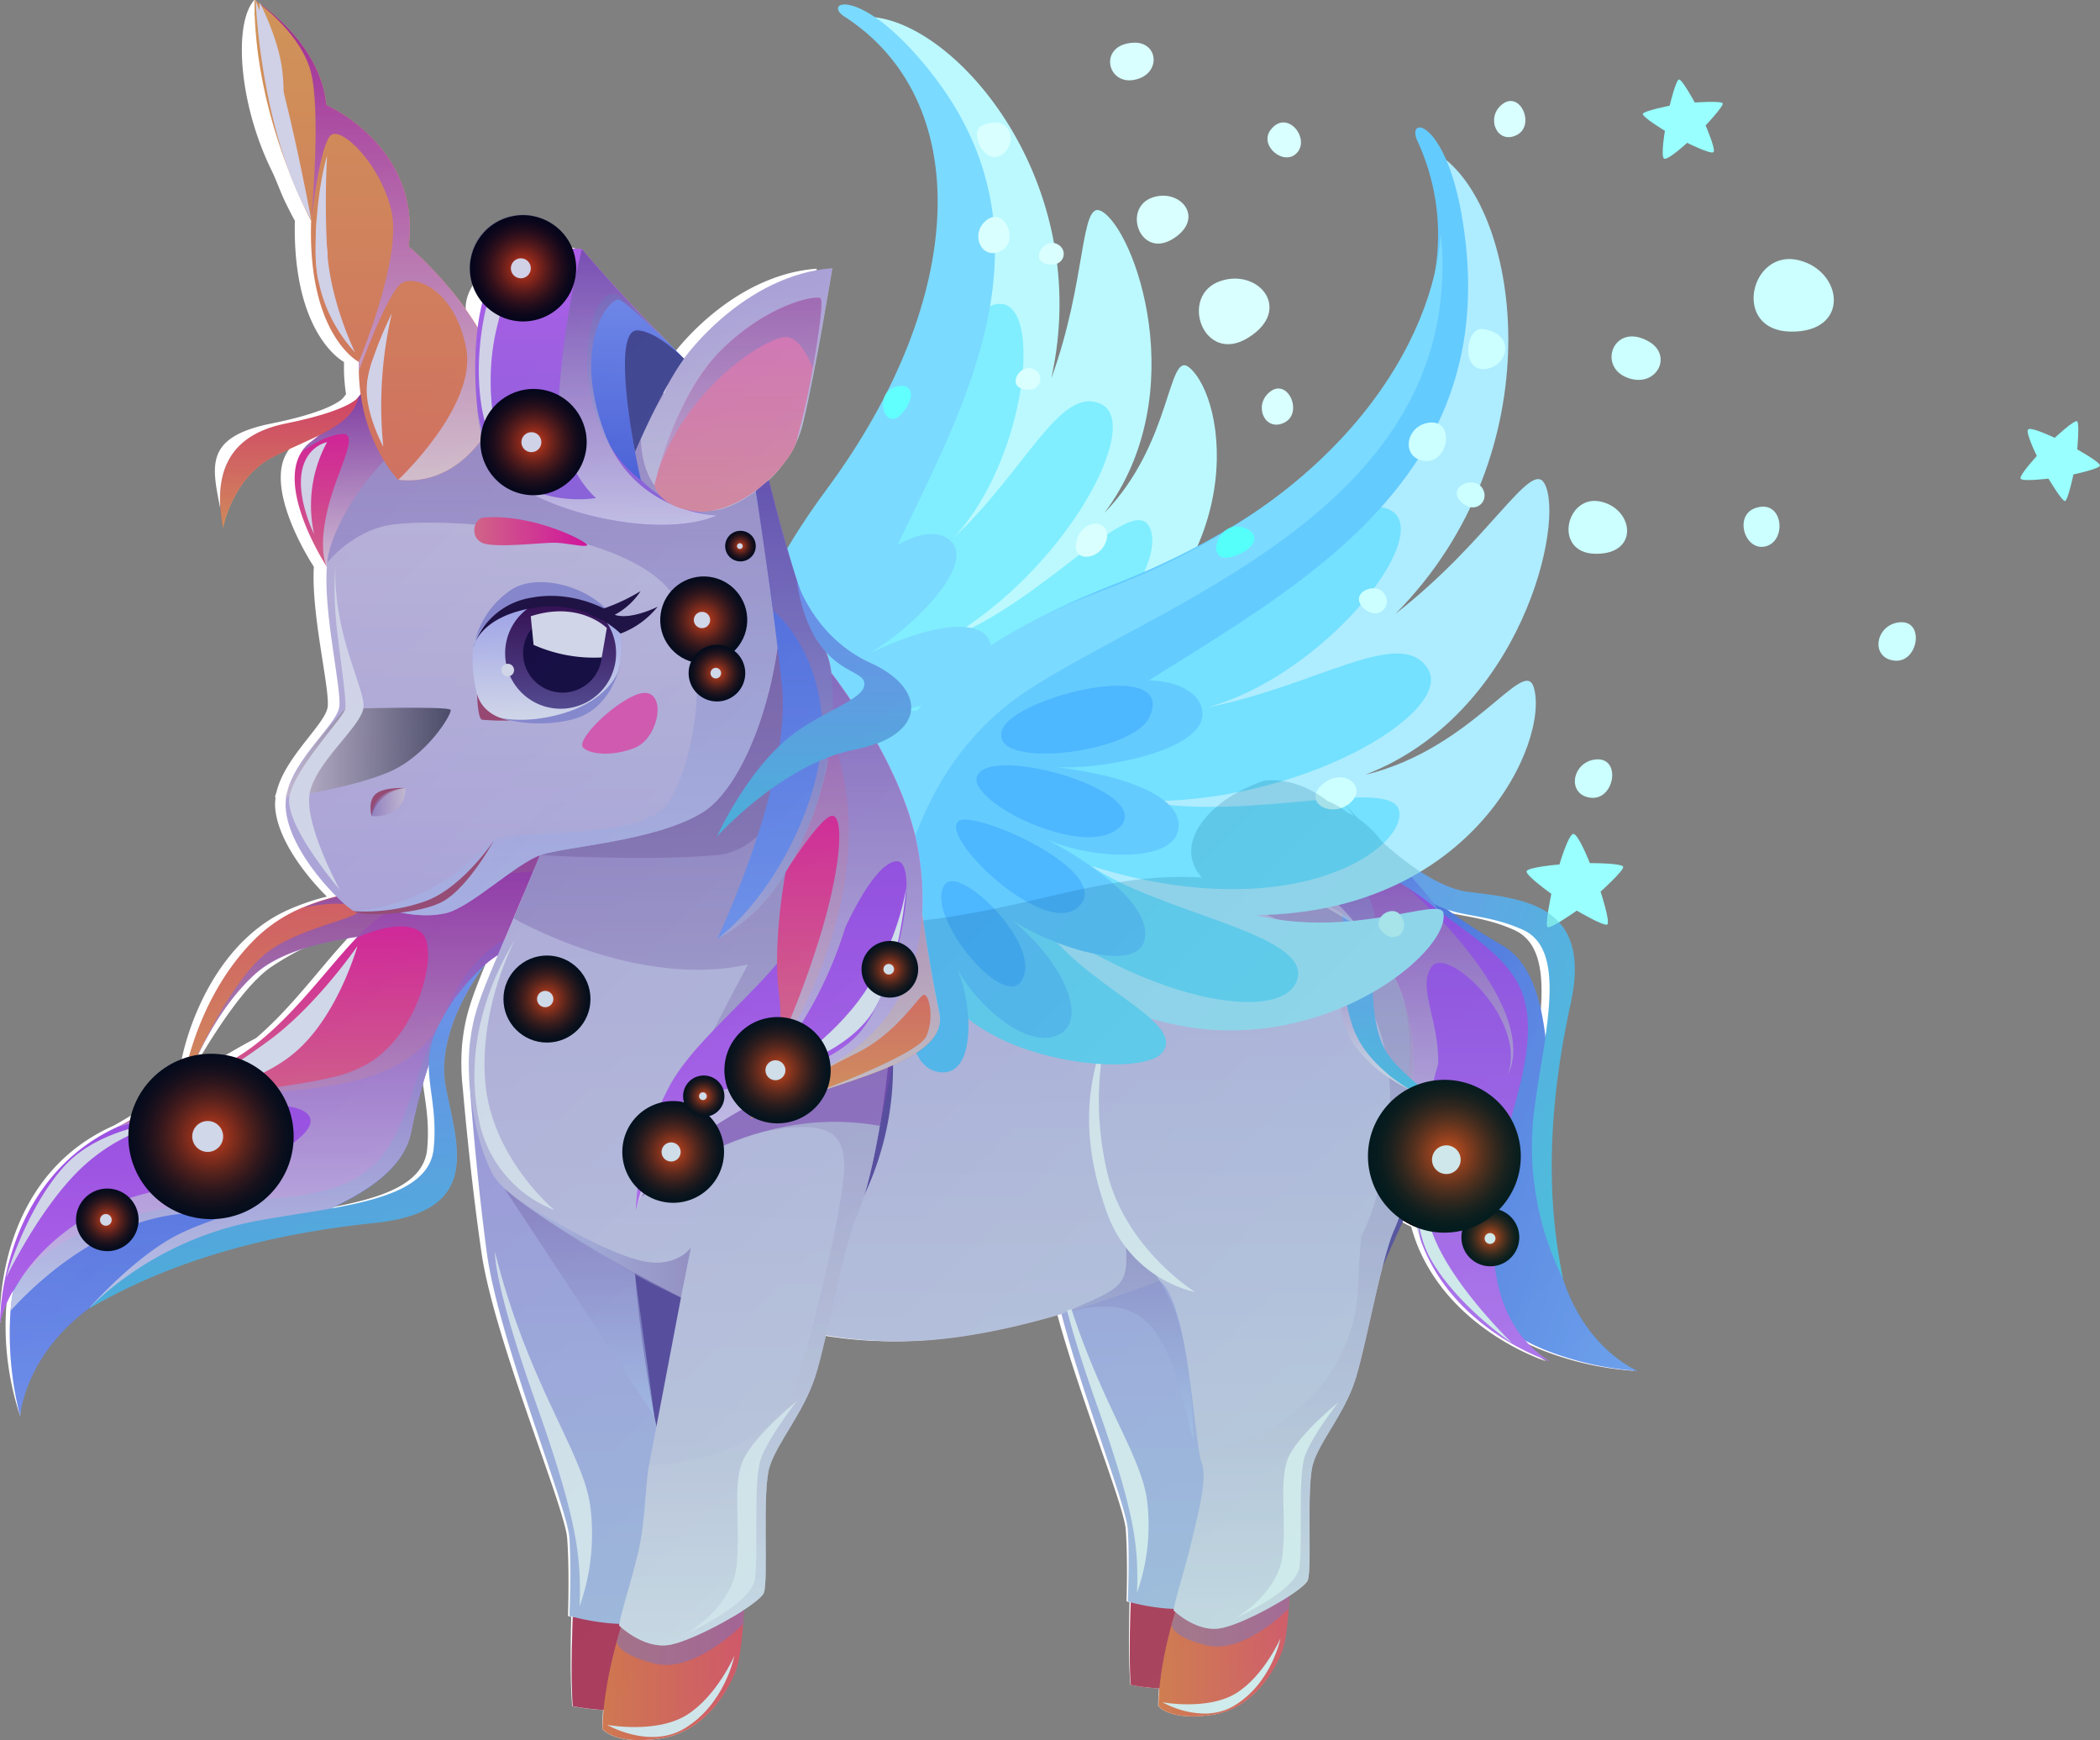 <svg xmlns="http://www.w3.org/2000/svg" xmlns:xlink="http://www.w3.org/1999/xlink" viewBox="0 0 500 414.23"><rect x="0" y="0" width="500" height="414.23" fill="#808080" stroke="none"/><defs><style>.cls-1{isolation:isolate;}.cls-17,.cls-18,.cls-19,.cls-2{fill:#fff;}.cls-10,.cls-100,.cls-101,.cls-102,.cls-11,.cls-12,.cls-13,.cls-14,.cls-15,.cls-16,.cls-17,.cls-18,.cls-20,.cls-21,.cls-22,.cls-23,.cls-24,.cls-25,.cls-26,.cls-27,.cls-28,.cls-29,.cls-3,.cls-30,.cls-31,.cls-32,.cls-39,.cls-4,.cls-40,.cls-41,.cls-42,.cls-43,.cls-44,.cls-45,.cls-46,.cls-47,.cls-48,.cls-49,.cls-5,.cls-50,.cls-51,.cls-52,.cls-53,.cls-54,.cls-6,.cls-63,.cls-64,.cls-65,.cls-66,.cls-67,.cls-68,.cls-69,.cls-7,.cls-70,.cls-71,.cls-72,.cls-73,.cls-74,.cls-77,.cls-78,.cls-79,.cls-8,.cls-80,.cls-81,.cls-82,.cls-83,.cls-84,.cls-85,.cls-86,.cls-87,.cls-88,.cls-89,.cls-9,.cls-90,.cls-93,.cls-95,.cls-96,.cls-97{fill-rule:evenodd;}.cls-3{fill:url(#_ÂÁ_Ï_ÌÌ_È_ËÂÌÚ_92);}.cls-4{fill:url(#_ÂÁ_Ï_ÌÌ_È_ËÂÌÚ_2);}.cls-5{fill:#694aa1;}.cls-6{fill:#cf3151;}.cls-7{fill:url(#_ÂÁ_Ï_ÌÌ_È_ËÂÌÚ_143);}.cls-8{fill:url(#_ÂÁ_Ï_ÌÌ_È_ËÂÌÚ_98);}.cls-9{fill:#9272cc;}.cls-12,.cls-15,.cls-16,.cls-20,.cls-22,.cls-24,.cls-28,.cls-30,.cls-43,.cls-46,.cls-50,.cls-51,.cls-53,.cls-54,.cls-63,.cls-81,.cls-83,.cls-84,.cls-85,.cls-87,.cls-88,.cls-9{mix-blend-mode:multiply;}.cls-50,.cls-9{opacity:0.5;}.cls-10{fill:url(#_ÂÁ_Ï_ÌÌ_È_ËÂÌÚ_4);}.cls-11{fill:url(#_ÂÁ_Ï_ÌÌ_È_ËÂÌÚ_4-2);}.cls-12,.cls-15,.cls-16,.cls-28,.cls-30,.cls-51,.cls-53,.cls-54,.cls-81,.cls-82,.cls-83,.cls-84,.cls-87{opacity:0.58;}.cls-12{fill:url(#_ÂÁ_Ï_ÌÌ_È_ËÂÌÚ_139);}.cls-13{fill:url(#_ÂÁ_Ï_ÌÌ_È_ËÂÌÚ_4-3);}.cls-14{fill:url(#_ÂÁ_Ï_ÌÌ_È_ËÂÌÚ_4-4);}.cls-15{fill:url(#_ÂÁ_Ï_ÌÌ_È_ËÂÌÚ_139-2);}.cls-16{fill:url(#_ÂÁ_Ï_ÌÌ_È_ËÂÌÚ_127);}.cls-18,.cls-19{mix-blend-mode:soft-light;}.cls-20,.cls-22,.cls-24,.cls-43,.cls-46,.cls-63,.cls-85,.cls-88{opacity:0.79;}.cls-20{fill:url(#_ÂÁ_Ï_ÌÌ_È_ËÂÌÚ_146);}.cls-21{fill:url(#_ÂÁ_Ï_ÌÌ_È_ËÂÌÚ_91);}.cls-22{fill:url(#_ÂÁ_Ï_ÌÌ_È_ËÂÌÚ_146-2);}.cls-23{fill:url(#_ÂÁ_Ï_ÌÌ_È_ËÂÌÚ_2-2);}.cls-24{fill:url(#_ÂÁ_Ï_ÌÌ_È_ËÂÌÚ_146-3);}.cls-100,.cls-101,.cls-102,.cls-25,.cls-31,.cls-33,.cls-82,.cls-91,.cls-92,.cls-93,.cls-94,.cls-95,.cls-96,.cls-97,.cls-98,.cls-99{mix-blend-mode:screen;}.cls-25{fill:url(#_ÂÁ_Ï_ÌÌ_È_ËÂÌÚ_122);}.cls-26{fill:url(#_ÂÁ_Ï_ÌÌ_È_ËÂÌÚ_101);}.cls-27{fill:url(#_ÂÁ_Ï_ÌÌ_È_ËÂÌÚ_92-2);}.cls-28{fill:url(#_ÂÁ_Ï_ÌÌ_È_ËÂÌÚ_139-3);}.cls-29{fill:url(#_ÂÁ_Ï_ÌÌ_È_ËÂÌÚ_77);}.cls-30{fill:url(#_ÂÁ_Ï_ÌÌ_È_ËÂÌÚ_139-4);}.cls-31{fill:url(#_ÂÁ_Ï_ÌÌ_È_ËÂÌÚ_122-2);}.cls-32{fill:url(#_ÂÁ_Ï_ÌÌ_È_ËÂÌÚ_2-3);}.cls-33{fill:url(#_ÂÁ_Ï_ÌÌ_È_ËÂÌÚ_122-3);}.cls-34{fill:#bbf9ff;}.cls-35{fill:#80eeff;}.cls-36{fill:#7bdaff;}.cls-37{fill:#62ffff;}.cls-38{fill:#d9ffff;}.cls-39{fill:url(#_ÂÁ_Ï_ÌÌ_È_ËÂÌÚ_92-3);}.cls-40{fill:url(#_ÂÁ_Ï_ÌÌ_È_ËÂÌÚ_77-2);}.cls-41{fill:url(#_ÂÁ_Ï_ÌÌ_È_ËÂÌÚ_91-2);}.cls-42{fill:url(#_ÂÁ_Ï_ÌÌ_È_ËÂÌÚ_101-2);}.cls-43{fill:url(#_ÂÁ_Ï_ÌÌ_È_ËÂÌÚ_146-4);}.cls-44{fill:url(#_ÂÁ_Ï_ÌÌ_È_ËÂÌÚ_2-4);}.cls-45{fill:url(#_ÂÁ_Ï_ÌÌ_È_ËÂÌÚ_101-3);}.cls-46{fill:url(#_ÂÁ_Ï_ÌÌ_È_ËÂÌÚ_139-5);}.cls-47{fill:url(#_ÂÁ_Ï_ÌÌ_È_ËÂÌÚ_143-2);}.cls-48{fill:url(#_ÂÁ_Ï_ÌÌ_È_ËÂÌÚ_98-2);}.cls-49{fill:url(#_ÂÁ_Ï_ÌÌ_È_ËÂÌÚ_4-5);}.cls-50{fill:#7c4f90;}.cls-51{fill:url(#_ÂÁ_Ï_ÌÌ_È_ËÂÌÚ_139-6);}.cls-52{fill:url(#_ÂÁ_Ï_ÌÌ_È_ËÂÌÚ_5);}.cls-53{fill:#9743ba;}.cls-54{fill:url(#_ÂÁ_Ï_ÌÌ_È_ËÂÌÚ_127-2);}.cls-55{fill:#aeecff;}.cls-56{fill:#73e1ff;}.cls-57{fill:#64cbff;}.cls-58{fill:#4db7ff;}.cls-59{fill:#55fffa;}.cls-60{fill:#cff;}.cls-61{fill:#9ff;}.cls-62{fill:url(#_ÂÁ_Ï_ÌÌ_È_ËÂÌÚ_213);}.cls-63{fill:url(#_ÂÁ_Ï_ÌÌ_È_ËÂÌÚ_156);}.cls-64{fill:url(#_ÂÁ_Ï_ÌÌ_È_ËÂÌÚ_4-6);}.cls-65{fill:url(#_ÂÁ_Ï_ÌÌ_È_ËÂÌÚ_56);}.cls-66{fill:url(#_ÂÁ_Ï_ÌÌ_È_ËÂÌÚ_46);}.cls-67{fill:url(#_ÂÁ_Ï_ÌÌ_È_ËÂÌÚ_77-3);}.cls-68{fill:url(#_ÂÁ_Ï_ÌÌ_È_ËÂÌÚ_77-4);}.cls-69{fill:#4f5195;}.cls-70{fill:url(#_ÂÁ_Ï_ÌÌ_È_ËÂÌÚ_91-3);}.cls-71{fill:url(#_ÂÁ_Ï_ÌÌ_È_ËÂÌÚ_101-4);}.cls-72{fill:url(#_ÂÁ_Ï_ÌÌ_È_ËÂÌÚ_92-4);}.cls-73{fill:#a19ddd;}.cls-74{fill:url(#_ÂÁ_Ï_ÌÌ_È_ËÂÌÚ_118);}.cls-75{fill:url(#_ÂÁ_Ï_ÌÌ_È_ËÂÌÚ_109);}.cls-76{fill:#180833;}.cls-77{fill:#220d33;}.cls-78{fill:#b64f6d;}.cls-79{fill:url(#_ÂÁ_Ï_ÌÌ_È_ËÂÌÚ_101-5);}.cls-80{fill:#b5526f;}.cls-81{fill:url(#_ÂÁ_Ï_ÌÌ_È_ËÂÌÚ_29);}.cls-82{fill:url(#_ÂÁ_Ï_ÌÌ_È_ËÂÌÚ_132);}.cls-83{fill:url(#_ÂÁ_Ï_ÌÌ_È_ËÂÌÚ_127-3);}.cls-84{fill:url(#_ÂÁ_Ï_ÌÌ_È_ËÂÌÚ_127-4);}.cls-85{fill:url(#_ÂÁ_Ï_ÌÌ_È_ËÂÌÚ_139-7);}.cls-86{fill:url(#_ÂÁ_Ï_ÌÌ_È_ËÂÌÚ_3);}.cls-87{fill:url(#_ÂÁ_Ï_ÌÌ_È_ËÂÌÚ_127-5);}.cls-88{fill:url(#_ÂÁ_Ï_ÌÌ_È_ËÂÌÚ_139-8);}.cls-89{fill:url(#_ÂÁ_Ï_ÌÌ_È_ËÂÌÚ_2-5);}.cls-90{fill:#ff63b8;}.cls-91{fill:url(#_ÂÁ_Ï_ÌÌ_È_ËÂÌÚ_122-4);}.cls-92{fill:url(#_ÂÁ_Ï_ÌÌ_È_ËÂÌÚ_122-5);}.cls-93{fill:url(#_ÂÁ_Ï_ÌÌ_È_ËÂÌÚ_122-6);}.cls-94{fill:url(#_ÂÁ_Ï_ÌÌ_È_ËÂÌÚ_122-7);}.cls-95{fill:url(#_ÂÁ_Ï_ÌÌ_È_ËÂÌÚ_122-8);}.cls-96{fill:url(#_ÂÁ_Ï_ÌÌ_È_ËÂÌÚ_122-9);}.cls-97{fill:url(#_ÂÁ_Ï_ÌÌ_È_ËÂÌÚ_122-10);}.cls-98{fill:url(#_ÂÁ_Ï_ÌÌ_È_ËÂÌÚ_122-11);}.cls-99{fill:url(#_ÂÁ_Ï_ÌÌ_È_ËÂÌÚ_122-12);}.cls-100{fill:url(#_ÂÁ_Ï_ÌÌ_È_ËÂÌÚ_122-13);}.cls-101{fill:url(#_ÂÁ_Ï_ÌÌ_È_ËÂÌÚ_122-14);}.cls-102{fill:url(#_ÂÁ_Ï_ÌÌ_È_ËÂÌÚ_122-15);}.cls-103{mix-blend-mode:color;opacity:0.2;fill:url(#linear-gradient);}</style><linearGradient id="_ÂÁ_Ï_ÌÌ_È_ËÂÌÚ_92" x1="572.86" y1="104.6" x2="572.86" y2="12.69" gradientTransform="translate(125.77 793.21) rotate(-71.74)" gradientUnits="userSpaceOnUse"><stop offset="0.03" stop-color="#84a1ff"/><stop offset="0.98" stop-color="#5b72ec"/></linearGradient><linearGradient id="_ÂÁ_Ï_ÌÌ_È_ËÂÌÚ_2" x1="587.03" y1="80.86" x2="587.03" y2="-4.27" gradientTransform="translate(125.77 793.21) rotate(-71.74)" gradientUnits="userSpaceOnUse"><stop offset="0.02" stop-color="#5bc9ec"/><stop offset="0.97" stop-color="#84a1ff"/></linearGradient><linearGradient id="_ÂÁ_Ï_ÌÌ_È_ËÂÌÚ_143" x1="270.84" y1="383" x2="270.84" y2="262.62" gradientUnits="userSpaceOnUse"><stop offset="0" stop-color="#c0c9ec"/><stop offset="1" stop-color="#bdabeb"/></linearGradient><linearGradient id="_ÂÁ_Ï_ÌÌ_È_ËÂÌÚ_98" x1="275.79" y1="394.24" x2="306.94" y2="394.24" gradientUnits="userSpaceOnUse"><stop offset="0.02" stop-color="#ff7740"/><stop offset="0.97" stop-color="#ff515e"/></linearGradient><linearGradient id="_ÂÁ_Ï_ÌÌ_È_ËÂÌÚ_4" x1="169.6" y1="218.15" x2="169.6" y2="216.88" gradientUnits="userSpaceOnUse"><stop offset="0.02" stop-color="#e4deec"/><stop offset="1" stop-color="#cfbfeb"/></linearGradient><linearGradient id="_ÂÁ_Ï_ÌÌ_È_ËÂÌÚ_4-2" x1="250.88" y1="387.71" x2="250.88" y2="208.68" xlink:href="#_ÂÁ_Ï_ÌÌ_È_ËÂÌÚ_4"/><linearGradient id="_ÂÁ_Ï_ÌÌ_È_ËÂÌÚ_139" x1="295.03" y1="406.74" x2="295.03" y2="159.66" gradientUnits="userSpaceOnUse"><stop offset="0" stop-color="#fff"/><stop offset="0.99" stop-color="#8259ac"/></linearGradient><linearGradient id="_ÂÁ_Ï_ÌÌ_È_ËÂÌÚ_4-3" x1="304.75" y1="212.2" x2="304.75" y2="211.31" xlink:href="#_ÂÁ_Ï_ÌÌ_È_ËÂÌÚ_4"/><linearGradient id="_ÂÁ_Ï_ÌÌ_È_ËÂÌÚ_4-4" x1="326.38" y1="280.56" x2="326.38" y2="214.65" xlink:href="#_ÂÁ_Ï_ÌÌ_È_ËÂÌÚ_4"/><linearGradient id="_ÂÁ_Ï_ÌÌ_È_ËÂÌÚ_139-2" x1="311.44" y1="280.56" x2="311.44" y2="181.97" xlink:href="#_ÂÁ_Ï_ÌÌ_È_ËÂÌÚ_139"/><linearGradient id="_ÂÁ_Ï_ÌÌ_È_ËÂÌÚ_127" x1="268.43" y1="342.91" x2="268.43" y2="288.86" gradientUnits="userSpaceOnUse"><stop offset="0" stop-color="#cad6ff"/><stop offset="0.99" stop-color="#9775ba"/></linearGradient><linearGradient id="_ÂÁ_Ï_ÌÌ_È_ËÂÌÚ_146" x1="324.19" y1="309.81" x2="324.19" y2="192.91" gradientTransform="matrix(1, 0, -0.04, 1, 14.47, -0.72)" gradientUnits="userSpaceOnUse"><stop offset="0" stop-color="#fff"/><stop offset="0.99" stop-color="#943bac"/></linearGradient><linearGradient id="_ÂÁ_Ï_ÌÌ_È_ËÂÌÚ_91" x1="328.87" y1="324.07" x2="328.87" y2="189.45" gradientUnits="userSpaceOnUse"><stop offset="0.03" stop-color="#d36fff"/><stop offset="0.98" stop-color="#a240ec"/></linearGradient><linearGradient id="_ÂÁ_Ï_ÌÌ_È_ËÂÌÚ_146-2" x1="619.44" y1="15.07" x2="672.64" y2="15.07" gradientTransform="matrix(0.18, -0.91, 0.98, 0.12, 203.16, 822.3)" xlink:href="#_ÂÁ_Ï_ÌÌ_È_ËÂÌÚ_146"/><linearGradient id="_ÂÁ_Ï_ÌÌ_È_ËÂÌÚ_2-2" x1="618.83" y1="15.1" x2="671.75" y2="15.1" gradientTransform="matrix(0.12, -0.99, 0.99, 0.12, 236.99, 874.33)" xlink:href="#_ÂÁ_Ï_ÌÌ_È_ËÂÌÚ_2"/><linearGradient id="_ÂÁ_Ï_ÌÌ_È_ËÂÌÚ_146-3" x1="325.15" y1="295.84" x2="325.15" y2="189.45" gradientTransform="matrix(1, 0, 0, 1, 0, 0)" xlink:href="#_ÂÁ_Ï_ÌÌ_È_ËÂÌÚ_146"/><radialGradient id="_ÂÁ_Ï_ÌÌ_È_ËÂÌÚ_122" cx="545.31" cy="61.34" r="6.89" gradientTransform="translate(125.77 793.21) rotate(-71.74)" gradientUnits="userSpaceOnUse"><stop offset="0" stop-color="#ff4300"/><stop offset="0.08" stop-color="#e03b00"/><stop offset="0.28" stop-color="#9d2900"/><stop offset="0.46" stop-color="#651b00"/><stop offset="0.63" stop-color="#390f00"/><stop offset="0.78" stop-color="#1a0700"/><stop offset="0.91" stop-color="#070200"/><stop offset="1"/></radialGradient><linearGradient id="_ÂÁ_Ï_ÌÌ_È_ËÂÌÚ_101" x1="301.14" y1="219.41" x2="301.14" y2="183.63" gradientUnits="userSpaceOnUse"><stop offset="0.02" stop-color="#ff7288"/><stop offset="0.97" stop-color="#ff11a1"/></linearGradient><linearGradient id="_ÂÁ_Ï_ÌÌ_È_ËÂÌÚ_92-2" x1="321.93" y1="224.37" x2="321.93" y2="195.51" gradientTransform="matrix(1, 0, 0, 1, 0, 0)" xlink:href="#_ÂÁ_Ï_ÌÌ_È_ËÂÌÚ_92"/><linearGradient id="_ÂÁ_Ï_ÌÌ_È_ËÂÌÚ_139-3" x1="243.67" y1="175.3" x2="384.31" y2="235.53" xlink:href="#_ÂÁ_Ï_ÌÌ_È_ËÂÌÚ_139"/><linearGradient id="_ÂÁ_Ï_ÌÌ_È_ËÂÌÚ_77" x1="310.68" y1="219.37" x2="310.68" y2="188.16" gradientUnits="userSpaceOnUse"><stop offset="0.02" stop-color="#ffa451"/><stop offset="0.97" stop-color="#ff515e"/></linearGradient><linearGradient id="_ÂÁ_Ï_ÌÌ_È_ËÂÌÚ_139-4" x1="303.49" y1="234.34" x2="303.49" y2="163.7" xlink:href="#_ÂÁ_Ï_ÌÌ_È_ËÂÌÚ_139"/><radialGradient id="_ÂÁ_Ï_ÌÌ_È_ËÂÌÚ_122-2" cx="614.98" cy="-5.24" r="6.89" xlink:href="#_ÂÁ_Ï_ÌÌ_È_ËÂÌÚ_122"/><linearGradient id="_ÂÁ_Ï_ÌÌ_È_ËÂÌÚ_2-3" x1="618.83" y1="28.89" x2="671.75" y2="28.89" gradientTransform="matrix(0.12, -0.99, 0.99, 0.12, 236.99, 874.33)" xlink:href="#_ÂÁ_Ï_ÌÌ_È_ËÂÌÚ_2"/><radialGradient id="_ÂÁ_Ï_ÌÌ_È_ËÂÌÚ_122-3" cx="560.32" cy="45.57" r="18.22" gradientTransform="matrix(0.97, -0.25, 0.25, 0.97, -209.28, 371.74)" xlink:href="#_ÂÁ_Ï_ÌÌ_È_ËÂÌÚ_122"/><linearGradient id="_ÂÁ_Ï_ÌÌ_È_ËÂÌÚ_92-3" x1="55.26" y1="337.09" x2="55.26" y2="237.82" gradientTransform="matrix(1, 0, 0, 1, 0, 0)" xlink:href="#_ÂÁ_Ï_ÌÌ_È_ËÂÌÚ_92"/><linearGradient id="_ÂÁ_Ï_ÌÌ_È_ËÂÌÚ_77-2" x1="90.5" y1="261.61" x2="90.5" y2="192.95" xlink:href="#_ÂÁ_Ï_ÌÌ_È_ËÂÌÚ_77"/><linearGradient id="_ÂÁ_Ï_ÌÌ_È_ËÂÌÚ_91-2" x1="61.12" y1="314.97" x2="61.12" y2="218.61" xlink:href="#_ÂÁ_Ï_ÌÌ_È_ËÂÌÚ_91"/><linearGradient id="_ÂÁ_Ï_ÌÌ_È_ËÂÌÚ_101-2" x1="77.65" y1="268.03" x2="77.65" y2="207.52" xlink:href="#_ÂÁ_Ï_ÌÌ_È_ËÂÌÚ_101"/><linearGradient id="_ÂÁ_Ï_ÌÌ_È_ËÂÌÚ_146-4" x1="68.06" y1="312.01" x2="68.06" y2="197.51" gradientTransform="matrix(1, 0, 0, 1, 0, 0)" xlink:href="#_ÂÁ_Ï_ÌÌ_È_ËÂÌÚ_146"/><linearGradient id="_ÂÁ_Ï_ÌÌ_È_ËÂÌÚ_2-4" x1="68.39" y1="311.46" x2="68.39" y2="229.6" gradientTransform="matrix(1, 0, 0, 1, 0, 0)" xlink:href="#_ÂÁ_Ï_ÌÌ_È_ËÂÌÚ_2"/><linearGradient id="_ÂÁ_Ï_ÌÌ_È_ËÂÌÚ_101-3" x1="82.22" y1="135" x2="82.22" y2="92.4" xlink:href="#_ÂÁ_Ï_ÌÌ_È_ËÂÌÚ_101"/><linearGradient id="_ÂÁ_Ï_ÌÌ_È_ËÂÌÚ_139-5" x1="83.05" y1="135" x2="83.05" y2="93.58" xlink:href="#_ÂÁ_Ï_ÌÌ_È_ËÂÌÚ_139"/><linearGradient id="_ÂÁ_Ï_ÌÌ_È_ËÂÌÚ_143-2" x1="138.11" y1="386.6" x2="138.11" y2="256.58" xlink:href="#_ÂÁ_Ï_ÌÌ_È_ËÂÌÚ_143"/><linearGradient id="_ÂÁ_Ï_ÌÌ_È_ËÂÌÚ_98-2" x1="143.46" y1="398.74" x2="177.1" y2="398.74" xlink:href="#_ÂÁ_Ï_ÌÌ_È_ËÂÌÚ_98"/><linearGradient id="_ÂÁ_Ï_ÌÌ_È_ËÂÌÚ_4-5" x1="161.85" y1="391.69" x2="161.85" y2="146.7" xlink:href="#_ÂÁ_Ï_ÌÌ_È_ËÂÌÚ_4"/><linearGradient id="_ÂÁ_Ï_ÌÌ_È_ËÂÌÚ_139-6" x1="167.14" y1="391.69" x2="167.14" y2="146.7" xlink:href="#_ÂÁ_Ï_ÌÌ_È_ËÂÌÚ_139"/><linearGradient id="_ÂÁ_Ï_ÌÌ_È_ËÂÌÚ_5" x1="127.04" y1="217.9" x2="127.04" y2="90.15" gradientUnits="userSpaceOnUse"><stop offset="0" stop-color="#cfbfeb"/><stop offset="0.98" stop-color="#e4deec"/></linearGradient><linearGradient id="_ÂÁ_Ï_ÌÌ_È_ËÂÌÚ_127-2" x1="131.99" y1="217.9" x2="131.99" y2="90.15" xlink:href="#_ÂÁ_Ï_ÌÌ_È_ËÂÌÚ_127"/><linearGradient id="_ÂÁ_Ï_ÌÌ_È_ËÂÌÚ_213" x1="90.28" y1="114.35" x2="90.28" gradientUnits="userSpaceOnUse"><stop offset="0" stop-color="#ff8757"/><stop offset="0.98" stop-color="#ffb34c"/></linearGradient><linearGradient id="_ÂÁ_Ï_ÌÌ_È_ËÂÌÚ_156" x1="90.42" y1="114.35" x2="90.42" y2="0.19" gradientUnits="userSpaceOnUse"><stop offset="0" stop-color="#fff"/><stop offset="0.99" stop-color="#b10bac"/></linearGradient><linearGradient id="_ÂÁ_Ï_ÌÌ_È_ËÂÌÚ_4-6" x1="177.09" y1="168.73" x2="177.09" y2="114.46" gradientTransform="translate(-15.01 -28.1) rotate(-6.21)" xlink:href="#_ÂÁ_Ï_ÌÌ_È_ËÂÌÚ_4"/><linearGradient id="_ÂÁ_Ï_ÌÌ_È_ËÂÌÚ_56" x1="141.93" y1="124.93" x2="141.93" y2="59.18" gradientUnits="userSpaceOnUse"><stop offset="0.02" stop-color="#a272ec"/><stop offset="0.97" stop-color="#d36fff"/></linearGradient><linearGradient id="_ÂÁ_Ï_ÌÌ_È_ËÂÌÚ_46" x1="151.33" y1="114.36" x2="151.33" y2="69.93" gradientUnits="userSpaceOnUse"><stop offset="0.02" stop-color="#5b72ec"/><stop offset="0.97" stop-color="#84a1ff"/></linearGradient><linearGradient id="_ÂÁ_Ï_ÌÌ_È_ËÂÌÚ_77-3" x1="68.9" y1="125.74" x2="68.9" y2="94.38" xlink:href="#_ÂÁ_Ï_ÌÌ_È_ËÂÌÚ_77"/><linearGradient id="_ÂÁ_Ï_ÌÌ_È_ËÂÌÚ_77-4" x1="201.2" y1="266.41" x2="201.2" y2="217.89" xlink:href="#_ÂÁ_Ï_ÌÌ_È_ËÂÌÚ_77"/><linearGradient id="_ÂÁ_Ï_ÌÌ_È_ËÂÌÚ_91-3" x1="185.47" y1="288.13" x2="185.47" y2="160.23" xlink:href="#_ÂÁ_Ï_ÌÌ_È_ËÂÌÚ_91"/><linearGradient id="_ÂÁ_Ï_ÌÌ_È_ËÂÌÚ_101-4" x1="192.52" y1="254.19" x2="192.52" y2="174.65" xlink:href="#_ÂÁ_Ï_ÌÌ_È_ËÂÌÚ_101"/><linearGradient id="_ÂÁ_Ï_ÌÌ_È_ËÂÌÚ_92-4" x1="184.5" y1="223.58" x2="184.5" y2="114.36" gradientTransform="matrix(1, 0, 0, 1, 0, 0)" xlink:href="#_ÂÁ_Ï_ÌÌ_È_ËÂÌÚ_92"/><linearGradient id="_ÂÁ_Ï_ÌÌ_È_ËÂÌÚ_118" x1="130.23" y1="171.32" x2="130.23" y2="143.02" gradientUnits="userSpaceOnUse"><stop offset="0" stop-color="#fff"/><stop offset="1" stop-color="#bdbfff"/></linearGradient><linearGradient id="_ÂÁ_Ï_ÌÌ_È_ËÂÌÚ_109" x1="133.48" y1="168.71" x2="133.48" y2="142.29" gradientTransform="translate(149.05 -48.84) rotate(45)" gradientUnits="userSpaceOnUse"><stop offset="0.01" stop-color="#634f90"/><stop offset="1" stop-color="#3b0643"/></linearGradient><linearGradient id="_ÂÁ_Ï_ÌÌ_È_ËÂÌÚ_101-5" x1="112.93" y1="126.54" x2="139.82" y2="126.54" xlink:href="#_ÂÁ_Ï_ÌÌ_È_ËÂÌÚ_101"/><linearGradient id="_ÂÁ_Ï_ÌÌ_È_ËÂÌÚ_29" x1="88.47" y1="190.94" x2="96.6" y2="190.94" gradientUnits="userSpaceOnUse"><stop offset="0.01" stop-color="#9775ba"/><stop offset="1" stop-color="#ffeadb"/></linearGradient><linearGradient id="_ÂÁ_Ï_ÌÌ_È_ËÂÌÚ_132" x1="67.96" y1="179.13" x2="107.32" y2="179.13" gradientUnits="userSpaceOnUse"><stop offset="0" stop-color="#ffeadb"/><stop offset="0.99"/></linearGradient><linearGradient id="_ÂÁ_Ï_ÌÌ_È_ËÂÌÚ_127-3" x1="137.98" y1="337.09" x2="137.98" y2="282.95" xlink:href="#_ÂÁ_Ï_ÌÌ_È_ËÂÌÚ_127"/><linearGradient id="_ÂÁ_Ï_ÌÌ_È_ËÂÌÚ_127-4" x1="122.69" y1="296.92" x2="164.5" y2="296.92" xlink:href="#_ÂÁ_Ï_ÌÌ_È_ËÂÌÚ_127"/><linearGradient id="_ÂÁ_Ï_ÌÌ_È_ËÂÌÚ_139-7" x1="142.15" y1="124.93" x2="142.15" y2="59.3" xlink:href="#_ÂÁ_Ï_ÌÌ_È_ËÂÌÚ_139"/><linearGradient id="_ÂÁ_Ï_ÌÌ_È_ËÂÌÚ_3" x1="175.7" y1="121.79" x2="175.7" y2="70.84" gradientUnits="userSpaceOnUse"><stop offset="0.02" stop-color="#ff9fa6"/><stop offset="1" stop-color="#ff88c7"/></linearGradient><linearGradient id="_ÂÁ_Ï_ÌÌ_È_ËÂÌÚ_127-5" x1="176.31" y1="111.11" x2="176.31" y2="70.84" xlink:href="#_ÂÁ_Ï_ÌÌ_È_ËÂÌÚ_127"/><linearGradient id="_ÂÁ_Ï_ÌÌ_È_ËÂÌÚ_139-8" x1="187.55" y1="288.05" x2="187.55" y2="114.36" xlink:href="#_ÂÁ_Ï_ÌÌ_È_ËÂÌÚ_139"/><linearGradient id="_ÂÁ_Ï_ÌÌ_È_ËÂÌÚ_2-5" x1="193.81" y1="199.14" x2="193.81" y2="138.24" gradientTransform="matrix(1, 0, 0, 1, 0, 0)" xlink:href="#_ÂÁ_Ï_ÌÌ_È_ËÂÌÚ_2"/><radialGradient id="_ÂÁ_Ï_ÌÌ_È_ËÂÌÚ_122-4" cx="167.56" cy="147.59" r="10.36" gradientTransform="translate(290.12 -39.06) rotate(81.92)" xlink:href="#_ÂÁ_Ï_ÌÌ_È_ËÂÌÚ_122"/><radialGradient id="_ÂÁ_Ï_ÌÌ_È_ËÂÌÚ_122-5" cx="130.23" cy="237.82" r="10.36" gradientTransform="matrix(1, 0, 0, 1, 0, 0)" xlink:href="#_ÂÁ_Ï_ÌÌ_È_ËÂÌÚ_122"/><radialGradient id="_ÂÁ_Ï_ÌÌ_È_ËÂÌÚ_122-6" cx="25.5" cy="290.37" r="7.44" gradientTransform="matrix(1, 0, 0, 1, 0, 0)" xlink:href="#_ÂÁ_Ï_ÌÌ_È_ËÂÌÚ_122"/><radialGradient id="_ÂÁ_Ï_ÌÌ_È_ËÂÌÚ_122-7" cx="50.24" cy="270.53" r="19.68" gradientTransform="matrix(1, 0, 0, 1, 0, 0)" xlink:href="#_ÂÁ_Ï_ÌÌ_È_ËÂÌÚ_122"/><radialGradient id="_ÂÁ_Ï_ÌÌ_È_ËÂÌÚ_122-8" cx="170.7" cy="160.23" r="6.74" gradientTransform="matrix(1, 0, 0, 1, 0, 0)" xlink:href="#_ÂÁ_Ï_ÌÌ_È_ËÂÌÚ_122"/><radialGradient id="_ÂÁ_Ï_ÌÌ_È_ËÂÌÚ_122-9" cx="160.28" cy="274.21" r="12.11" gradientTransform="matrix(1, 0, 0, 1, 0, 0)" xlink:href="#_ÂÁ_Ï_ÌÌ_È_ËÂÌÚ_122"/><radialGradient id="_ÂÁ_Ï_ÌÌ_È_ËÂÌÚ_122-10" cx="185.13" cy="254.76" r="12.65" gradientTransform="matrix(1, 0, 0, 1, 0, 0)" xlink:href="#_ÂÁ_Ï_ÌÌ_È_ËÂÌÚ_122"/><radialGradient id="_ÂÁ_Ï_ÌÌ_È_ËÂÌÚ_122-11" cx="124.53" cy="63.87" r="12.65" gradientTransform="translate(26.72 -36.23) rotate(18.51)" xlink:href="#_ÂÁ_Ï_ÌÌ_È_ËÂÌÚ_122"/><radialGradient id="_ÂÁ_Ï_ÌÌ_È_ËÂÌÚ_122-12" cx="127.04" cy="105.26" r="12.65" gradientTransform="translate(200.18 -42.62) rotate(76.68)" xlink:href="#_ÂÁ_Ï_ÌÌ_È_ËÂÌÚ_122"/><radialGradient id="_ÂÁ_Ï_ÌÌ_È_ËÂÌÚ_122-13" cx="211.88" cy="230.72" r="6.74" gradientTransform="matrix(1, 0, 0, 1, 0, 0)" xlink:href="#_ÂÁ_Ï_ÌÌ_È_ËÂÌÚ_122"/><radialGradient id="_ÂÁ_Ï_ÌÌ_È_ËÂÌÚ_122-14" cx="167.56" cy="260.94" r="4.92" gradientTransform="matrix(1, 0, 0, 1, 0, 0)" xlink:href="#_ÂÁ_Ï_ÌÌ_È_ËÂÌÚ_122"/><radialGradient id="_ÂÁ_Ï_ÌÌ_È_ËÂÌÚ_122-15" cx="176.31" cy="129.97" r="3.64" gradientTransform="matrix(1, 0, 0, 1, 0, 0)" xlink:href="#_ÂÁ_Ï_ÌÌ_È_ËÂÌÚ_122"/><linearGradient id="linear-gradient" x1="403.58" y1="493.89" x2="50.75" y2="141.05" gradientUnits="userSpaceOnUse"><stop offset="0" stop-color="#0bc59f"/><stop offset="0.16" stop-color="#0cae9c"/><stop offset="0.51" stop-color="#0f7393"/><stop offset="1" stop-color="#131586"/></linearGradient></defs><g class="cls-1"><g id="Layer_1" data-name="Layer 1"><path class="cls-2" d="M362.11,319.06h0l.34.17q1.88,1,3.78,1.8v0A73.72,73.72,0,0,0,389,326.31s-12.34-5-18-21.89v0c-4.55-20.38-3.75-42.21,1.1-65.59s-11.2-24.83-24.52-26.47c-7-.86-14.9-6.68-20.85-12l-.06-.07a24.13,24.13,0,0,0-5.54-5.35s0,0-.05,0h0c-2.2-2.28-3.52-3.85-3.52-3.85s.92,1.24,2.39,3.13a15.05,15.05,0,0,0-1.51-.75h0a16.65,16.65,0,0,0-4.65-2.71h0c-8.14-6.26-15.21-4.88-15.21-4.88s-10.74,3.15-15.49,11.07a12.6,12.6,0,0,0-1.24,2.72,9,9,0,0,0-.33,4.51c.05.26.11.52.18.76l.07.25a4.56,4.56,0,0,0,.18.52,10.2,10.2,0,0,0,2,3.2,88.9,88.9,0,0,0-18.26.9c-1.21.17-2.42.37-3.63.58l-.49.08c-1.21.22-2.42.45-3.62.69l-.23.05c-12.11,2.44-24.43,6.1-40,7.91-.1-.73-.16-1.14-.16-1.14l-.11.41a68.42,68.42,0,0,0-1.26-16.52c-1.65-8.63-5.75-17.5-9.89-24.82,11.7-4.46,10.22-13.79-1.76-19.19-13.56-6.12-17.76-19.53-17.76-19.53h0c-3.77-11.39-6.91-23.88-6.91-23.88l-.51.42a30.87,30.87,0,0,0,2.39-2.45,21.09,21.09,0,0,0,4.51-6.88,24.5,24.5,0,0,0,1.58-4.63c3-12.82,6.62-36.95,6.62-36.95-15.83,1.16-28.66,12.85-35.08,21.5h0s-2-2.1-5-5l-2.26-2.29a41.52,41.52,0,0,1-15.16,3c-10.84,0,7.74-14.86.7-21.8-15.39-5.15-29.31,8.35-26.39,16,1.41,3.68-.87.67-1.12,2.8A86.71,86.71,0,0,0,93.44,58.64c2.82-23.76-20-33.65-20-33.65-1-9.47-7.4-16.78-12.14-21-1.76-.13.94-3.65-.73-4-4.92,5.32-3.86,24.19,3.95,40.28C65.89,43,66.83,46,68.2,48.66c1.19,2.47,2,3.87,2,3.87-.6,27.34,11.7,33.63,11.7,33.63l0,2.22a44.14,44.14,0,0,0,.49,5.46c-.23.31-.51.66-.84,1.06-1.09,1-4.8,3.47-17,5.93-16.05,3.24-14,10.25-12.13,20.15,0,0-.48-7.29,9.27-12.24,3.91-2,7.67-3.52,10.9-5.12-.68.56-1.38,1.14-2.15,1.73a8.55,8.55,0,0,0-2,2.19c-5.5,8.56,4.89,25.24,6.21,27.25l.07.13a.17.17,0,0,0,0,.07c-.64,11.22,3.77,28.66,3.31,33.2-.44,4.11-10.2,11.93-12.19,20.33-.15.43-.28.86-.38,1.27l.17,0a10.87,10.87,0,0,0-.12,2.35c.52,7.79,7.5,16.53,12.32,21.29A53.17,53.17,0,0,0,70,216s24.77-9.75,0,0c-24.3,9.57-29.37,44.4-26.9,43.43a3,3,0,0,0,1.46-2.15c-.22.16,11.32-21.42,20.21-27.24S77.24,223.78,83.1,223c-.27.28-.53.55-.78.84h0c-6.24,6.75-13.14,16.3-21.38,23.29-12,6.27-23.76,15.06-33,20.34l-1.12.61,0,0,0,0-.11.05-.05,0C-1.86,281.15,0,315,0,315c.63-2.85.58-5.46,2-7.83,0,.14,0,.27-.07.41-.24,1.49-.41,3-.51,4.46l0,0A68.08,68.08,0,0,0,4.8,337.09s-.06-14.28,15.33-25.63h0c19.31-11.33,42-17.65,67.66-20.33s19.65-18,16.67-32.2,9.06-29.32,9.06-29.32l-.21.17a21.54,21.54,0,0,1,3.17-2.4l1.47-3.61,0,0,2.11-5.13c-1.22,3-2.48,6-3.6,8.76-4.43,10.72-5.7,14.31-6.44,21.3a53.9,53.9,0,0,0,.18,10.49c.54,6.19,2.06,22.63,4.43,38.95,3,20.66,19.84,60.54,20.41,68s.2,18.54.2,18.54l.78.22s-.46,13.6.23,21.25a54.84,54.84,0,0,0,7.35.91c-.13,1.51-.21,3-.2,4.51,0,0,2.86,3.9,13.79,2.27S173.37,402,175,397.9s1.82-14.66,1.82-14.66h0c2.51-1.65,4.33-3.14,4.7-4,1.17-2.72-.69-24.23,1.08-30.08s7.9-12.74,10.62-21.41c.75-2.4,1.58-5.92,2.45-9.89a102.19,102.19,0,0,0,19.65,1.39c12.39-.29,25.49-3.27,36.37-6.47,5.32,19.67,15.91,45.56,16.34,51.25.53,6.92.19,17.16.19,17.16s.25.08.72.2h0s-.43,12.6.21,19.68a50.18,50.18,0,0,0,6.8.84c-.12,1.41-.19,2.81-.19,4.18,0,0,2.65,3.61,12.77,2.11s14.94-11,16.41-14.76,1.69-13.57,1.69-13.57h0c2.32-1.52,4-2.9,4.35-3.69,1.08-2.51-.64-22.42,1-27.84s7.31-11.8,9.83-19.83c1.77-5.67,4-17.89,6.24-27,1.51-3.58,2.94-6.87,4.24-9.71.22-.5.44-1,.65-1.49A17.3,17.3,0,0,0,336,292c.36,1.31.77,2.58,1.23,3.8,7.92,20.6,29.91,27.92,30.89,28.23A25.64,25.64,0,0,1,362.11,319.06Zm-260.4-45.58c-.8,8.71-11.46,11.89-24.21,14.19,9.86-4.64,17.22-10.19,18.76-18a150.74,150.74,0,0,1,4.08-16.1C100.41,259.33,102.49,265.08,101.71,273.48Zm6.33-38A43.78,43.78,0,0,1,112,231,45.54,45.54,0,0,0,108,235.47ZM155.37,91.84c-.26.65-.53,1.23-.8,1.79l-.15,0c.35-.67.71-1.33,1.07-2Zm44.4,74.83c-2.54-3.73-4.41-6.11-4.66-6.42a20.24,20.24,0,0,0-1.35-5.11c4.19,4.6,8.56,5.1,9.2,7C203.49,163.8,202.11,165.18,199.77,166.67ZM355.57,225a143.32,143.32,0,0,1-13-8.41c5.1,1.67,10.74,1.57,17.91,4.77,7.44,3.31,7.24,13.64,5.68,25.54C364.84,236.79,362,228.65,355.57,225Z"/><path class="cls-3" d="M332.65,206.57l0,0A131.42,131.42,0,0,0,357.62,225c15.45,8.92,9.54,43.53,12.34,69a52.91,52.91,0,0,0,2.19,10.45l0,0c5.48,16.93,17.77,21.89,17.77,21.89a73.18,73.18,0,0,1-22.7-5.26v0c-1.26-.54-2.52-1.14-3.76-1.8l-.34-.17a33.93,33.93,0,0,1-10.64-8.69c-10.41-13.29-3.39-41.73-8.42-62.52a39.61,39.61,0,0,0-2.22-6.81c-.48-1.13-1-2.22-1.39-3.3a121.83,121.83,0,0,1-6.17-19.65,71.52,71.52,0,0,1-1.58-10.53v0C332.66,206.91,332.65,206.57,332.65,206.57Z"/><path class="cls-4" d="M319.94,191s16.5,19.7,29.8,21.34,29.35,3.09,24.24,26.47-6.14,45.23-1.81,65.61a70.23,70.23,0,0,1-6.75-41.11c2.41-17.69,7.86-37.2-2.86-42s-18.06-2.14-25.19-9.25S319.94,191,319.94,191Z"/><path class="cls-5" d="M339.27,251.45a66.14,66.14,0,0,1-5.73,36.94c-9.07,19.46-25,59.72-27.11,71.1s-19.12,13.28-30.64.5-21.59-77-21.59-77S325.55,242,339.27,251.45Z"/><path class="cls-5" d="M339.27,253.16a66.14,66.14,0,0,1-5.73,36.94c-9.07,19.46-25,59.72-27.11,71.11s-19.12,13.27-30.64.5-21.59-77-21.59-77S325.55,243.74,339.27,253.16Z"/><path class="cls-5" d="M339.27,254.88a66.1,66.1,0,0,1-5.73,36.93c-9.07,19.47-25,59.73-27.11,71.11s-19.12,13.28-30.64.5-21.59-77-21.59-77S325.55,245.46,339.27,254.88Z"/><path class="cls-6" d="M269.23,381.41s-.56,12.6,0,19.68c0,0,9.59,2,15.62,0s10.41-19.68,10.41-19.68S276,381.54,269.23,381.41Z"/><path class="cls-7" d="M246.41,262.62s1.32,19.33,3.88,38.45,17.77,56.05,18.22,63,0,17.16,0,17.16,16.82,5.12,24.3-2a52.12,52.12,0,0,1,2.2-10.84c1.66-4.66-5.27-16.74-8.28-33.76s-3.8-29-3.8-29Z"/><path class="cls-8" d="M279.83,383.71s-3.94,12.16-4,22.4c0,0,2.61,3.61,12.75,2.11s15-11,16.56-14.76,1.84-13.57,1.84-13.57S298.42,386.8,279.83,383.71Z"/><path class="cls-9" d="M279,386.66s-.7,2.77,8.25,5,19.55-8.7,19.55-8.7l.18-3.11-27.11,3.82Z"/><path class="cls-10" d="M165.56,216.88a52.44,52.44,0,0,1,8.07,1.27C171,217.79,168.34,217.36,165.56,216.88Z"/><path class="cls-11" d="M333.91,287.13a38.79,38.79,0,0,1-1.8,5.26c-3.21,6.82-6.84,28.1-9.45,36.14s-8.33,14.41-10,19.83-.19,25.33-1.3,27.84-15.57,10.73-21.17,11.45-10.75-4.32-10.75-4.32c.61-3.62,2.6-9.24,4.21-16.08s4-15.48,2.42-19.35c-1.75-4.34-3-37.82-9.89-43-6.86,2.25-34.83,13.79-59.86,14.37S171.2,311.52,172,305s-12.89-9.31-8.69-19.25c1.08-2.52,17.68-56.74,18.84-59.5,1.89-4.49-3.39-6.91-8.47-8.14,46.54,6.55,69.43-4.87,94.2-8.43a89,89,0,0,1,18.27-.9l.55,0a93.52,93.52,0,0,1,19.85,3.34c1.51.43,2.95.91,4.35,1.42l.72.28A55.65,55.65,0,0,1,321.91,219a41,41,0,0,1,10,8.76,31.83,31.83,0,0,1,6.77,14c.21,1.2.36,2.26.45,3.17C340.08,256.08,336.86,276.5,333.91,287.13Z"/><path class="cls-12" d="M339.14,244.91c-.09-.91-.24-2-.45-3.17a31.83,31.83,0,0,0-6.77-14,41,41,0,0,0-10-8.76,59.13,59.13,0,0,0-15.41-6.81,93.52,93.52,0,0,0-19.85-3.34l-.55,0a89,89,0,0,0-18.27.9c-5.69.81-11.28,2.05-17.08,3.38,18.24-4.6,96.7-4.42,77.12,71.19a49.16,49.16,0,0,1-3.78,10c-.3,3.68-.62,7.36-.69,11.06-.4,21.7-17.34,37.81-37.93,40.14a13.49,13.49,0,0,0,.56,2.43c1.56,3.87-.8,12.53-2.42,19.35s-3.6,12.46-4.21,16.08c0,0,5.12,5,10.75,4.32s20.07-8.95,21.17-11.45-.4-22.42,1.3-27.84,7.44-11.8,10-19.83,6.24-29.32,9.45-36.14S340.29,258.45,339.14,244.91Z"/><path class="cls-13" d="M306.34,212.17a.41.41,0,0,1,.16,0l-3.14-.39-.36,0s0-.07,0-.1.05-.24.08-.36a4.31,4.31,0,0,1,.62.15C304.61,211.67,305.49,211.91,306.34,212.17Z"/><path class="cls-14" d="M335.5,280.56c-.39-3.05-.85-6.37-1.37-9.91,0,0,0-.1,0-.15,5.32-21.07,1.55-37.37-10.85-50.12l-9.8-5.73a53.43,53.43,0,0,1,7.75,3.93c.24.14.46.27.7.43s.38.24.56.37a40.53,40.53,0,0,1,9.45,8.39,31.83,31.83,0,0,1,6.77,14c.21,1.2.36,2.26.45,3.17C339.91,254.08,337.89,269.47,335.5,280.56Z"/><path class="cls-15" d="M335.5,280.56c-.39-3.05-.85-6.37-1.37-9.91,0,0,0-.1,0-.15,5.32-21.07,1.55-37.37-10.85-50.12l-9.8-5.73a64.34,64.34,0,0,0-7-2.45l-3.14-.39-.36,0s0-.07,0-.1.05-.24.08-.36c-.58-.15-1.16-.29-1.76-.41-1.44-.33-2.91-.62-4.46-.86-2-.34-4-.62-6.17-.82-1.32-.16-2.67-.28-4.06-.36l-.55,0a10,10,0,0,1-2-3.2,4.51,4.51,0,0,1-.17-.52l-.07-.25c-.07-.24-.12-.5-.17-.76a9,9,0,0,1,.37-4.51c.55-.46,1.1-.92,1.63-1.4l.69.22c.8.28,1.61.53,2.45.76s1.58.42,2.38.61c1,.23,1.94.43,2.93.62s2.15.36,3.24.5c2.18.27,4.55.65,6.95,1l1.92.22c.54.05,1.09.12,1.64.15l.41,0,.05.07c1.48,1.78,3.18,4,4.68,6,2,2.69,3.72,5,4,5.35.06.06.12.15.18.22,1.5,1.8,3,3.5,4.65,5.11.41.41.82.82,1.23,1.2h0a97,97,0,0,0,8.76,7.55c1.35,1.06,2.74,2.09,4.15,3.12,1.18,4.23,2.09,8,2.62,10.85.21,1.2.36,2.26.45,3.17C339.91,254.08,337.89,269.47,335.5,280.56Z"/><path class="cls-16" d="M252.73,312.79c21.92-6.57,25.4,5.48,31.4,30.12-1.28-40.56-9.76-34.65-16.76-54.05C269.19,307.18,269.41,305.32,252.73,312.79Z"/><path class="cls-17" d="M263.38,246a74.17,74.17,0,0,0,.25,33.07c4.27,18.12,20.93,28.51,20.93,28.51a29.51,29.51,0,0,1-21-18.91C257.73,272.48,258.11,259,263.38,246Z"/><path class="cls-18" d="M318.62,333.84s-6.22,7.93-7.93,12.75-.5,20.63-1.3,26.4-15.16,12.15-15.16,12.15,10.14-5.72,11.14-15-1.05-18.19,1.57-23.59S318.62,333.84,318.62,333.84Z"/><path class="cls-18" d="M255.13,311.67c-.35.1-.71.19-1.07.27,1.29,5,3.41,12.06,6.89,21.9,9.34,26.35,10.18,34.48,9.76,45.33a48.15,48.15,0,0,0,2.34-22.44C271.48,346.33,262.37,334.09,255.13,311.67Z"/><path class="cls-19" d="M276.76,405.22s10.75,2,17.47-2.11S304.87,390,304.87,390s-2.06,10.74-11.14,16.11C286,410.62,276.76,405.22,276.76,405.22Z"/><path class="cls-20" d="M333.91,287.13c-.09-.71-.14-1.43-.2-2.15v-.05s0-.07,0-.1v0h0a1.13,1.13,0,0,0,0-.26.56.56,0,0,1,0-.17c0-.11,0-.23,0-.38s0-.29,0-.46c-.09-1.19-.17-2.41-.27-3.69-.25-3.06-.57-6.39-.92-9.92a.86.86,0,0,1,0-.16c6.24-21.09,3.2-37.41-8.6-50.18l0,0a16.53,16.53,0,0,0-1.94-1.76,31.21,31.21,0,0,0-7-3.95A52.26,52.26,0,0,1,325,218.92a38.33,38.33,0,0,1,9.61,8.77,30.42,30.42,0,0,1,6.14,14c.15,1.2.26,2.27.3,3.18C341.46,256.05,337.33,276.49,333.91,287.13Z"/><path class="cls-21" d="M369.07,324.07c-1-.31-22.89-7.63-30.58-28.23a41.44,41.44,0,0,1-2.39-10.12v-.05s0-.07,0-.1v0h0a1.14,1.14,0,0,0,0-.26.61.61,0,0,1,0-.17,3.53,3.53,0,0,0,0-.38c0-.14,0-.29-.05-.46-.14-1.18-.27-2.4-.43-3.69-.39-3.05-.85-6.37-1.37-9.91,0,0,0-.1,0-.15,5.32-21.07,1.55-37.37-10.85-50.12l0,0a18.33,18.33,0,0,0-2-1.76,35.56,35.56,0,0,0-9.07-4.7c-.26-.12-.52-.2-.77-.31h-.07c-1.27-.45-2.54-.86-3.82-1.24l-1-.29c-.89-.26-1.8-.5-2.67-.7-.23-.07-.45-.12-.67-.17-.62-.16-1.22-.3-1.82-.43-1.59-.35-3.14-.65-4.54-.89-2-.38-3.82-.64-5.19-.83-1.82-.24-2.92-.34-2.92-.34a17.79,17.79,0,0,1,.4-2.78,24,24,0,0,1,.9-3.24,23.51,23.51,0,0,1,1.27-2.88,17.19,17.19,0,0,1,8.68-8.07A27.89,27.89,0,0,1,310,189.45c1,0,1.3.19,1.22.54a1.72,1.72,0,0,1-.55.78,9.73,9.73,0,0,1-1.17.95,71.18,71.18,0,0,1-6.65,4c.48-.09,5.32-1.12,9.58-1.9.9-.18,1.75-.33,2.54-.47a34.07,34.07,0,0,1,3.7-.46,5.66,5.66,0,0,1,2.08.48h0a17,17,0,0,1,1.54.77c.36.21.72.45,1.09.7,0,0,0,0,.06,0a23.79,23.79,0,0,1,5.48,5.35,26.76,26.76,0,0,1,2.71,4.28c.34.65.67,1.34,1,2.06v0c.93,1.23,2,2.5,3.16,3.82.5.53,1,1.1,1.54,1.64l.09.09c1.15,1.17,2.41,2.37,3.82,3.57l.84.68a5.75,5.75,0,0,0,.57.46c.82.69,1.68,1.34,2.57,2,16.32,12,23.12,17,15.41,44.31-6.23,21.93-7.68,41.47.61,53.5l0,.05.05.07a17.43,17.43,0,0,0,1.77,2.26A25.17,25.17,0,0,0,369.07,324.07Z"/><path class="cls-22" d="M344.23,262.54c-.18,0-.43-.1-.74-.19-3.44-.93-13.87-4.33-20.34-12.67a18.74,18.74,0,0,1-3.32-7v0c-2.34-9.25,1.09-20.07-.31-26.37a20.77,20.77,0,0,0-.59-2.14,27.4,27.4,0,0,0,1.95-3.91l3,2.56h0A11.87,11.87,0,0,1,327,221c0,1.36-.37,3.62-.71,6.35-.31,2.49-.64,5.37-.77,8.29,0,.07,0,.14,0,.2-.22,5.47.27,11.1,2.89,14.68a36.39,36.39,0,0,0,10.51,9.12c1.82,1.12,3.42,1.93,4.46,2.44l.83.38c.19.1.32.15.38.18Z"/><path class="cls-23" d="M347.32,264.23c-.19,0-.44-.11-.75-.2-3.51-1-14.18-4.56-21.19-13.58a22.3,22.3,0,0,1-3.78-7.56v0c-2.94-10.05-1.46-18.09-1.94-25.16-.09-1.49-11.79-5.33-12.17-5.38.68-1.38-1.14-3.29,4.7-4.79s11.57,2.75,11.57,2.75h0a14.26,14.26,0,0,1,3.61,8.85c.06,1.48-.13,4-.3,6.93-.15,2.71-.29,5.85-.23,9a1.48,1.48,0,0,0,0,.22c.13,6,1,12.09,3.84,16a40.51,40.51,0,0,0,11.12,9.82c1.9,1.2,3.55,2.07,4.62,2.61l.86.41.4.19A2.51,2.51,0,0,1,347.32,264.23Z"/><path class="cls-24" d="M359,255.93c4.71-13.28-14.5-30.82-18.09-25.87s1.77,12.59,1.5,23.23c-4.58,16.16-6.57,31-4,42.55a41.44,41.44,0,0,1-2.39-10.12v-.05s0-.07,0-.1v0h0a1.14,1.14,0,0,0,0-.26.61.61,0,0,1,0-.17,3.53,3.53,0,0,0,0-.38c0-.14,0-.29-.05-.46-.14-1.18-.27-2.4-.43-3.69-.39-3.05-.85-6.37-1.37-9.91,0,0,0-.1,0-.15,5.32-21.07,1.55-37.37-10.85-50.12l0,0a18.33,18.33,0,0,0-2-1.76,35.56,35.56,0,0,0-9.07-4.7c-.26-.12-.52-.2-.77-.31h-.07c-1.27-.45-2.54-.86-3.82-1.24l-1-.29c-.46-.51-.94-1-1.44-1.54-.2-.21-.41-.41-.63-.62a9.57,9.57,0,0,0-.83-.7,19.35,19.35,0,0,0-2.34-1.68,29.63,29.63,0,0,0-2.94-1.63c-.73-.38-1.52-.72-2.31-1.05-1-.43-2-.82-3-1.16s-2-.69-3-1a23.51,23.51,0,0,1,1.27-2.88,17.19,17.19,0,0,1,8.68-8.07A27.89,27.89,0,0,1,310,189.45c.1.21.21.42.31.64a7.59,7.59,0,0,0,.36.68c.26.5.53,1,.86,1.56s.58,1,.9,1.5l.88,1.3c.31.48.65,1,1,1.44a.62.62,0,0,0,.08.12s0,0,0,0a1.25,1.25,0,0,1,.12.17c.1.14.22.31.33.5s.37.62.6,1a14.41,14.41,0,0,0,1.57,2.37c.24.25.41.32.48.05a.45.45,0,0,0,0-.24c0-1.41,2.4-.65,6,1.63a94.67,94.67,0,0,1,12.1,9.49C349.4,224.1,364.92,243.55,359,255.93Z"/><path class="cls-18" d="M338.87,273.35s-4.45,15.46,1.84,26.5S360,319.7,360,319.7s-13.06-12.56-18.16-24.23A40.2,40.2,0,0,1,338.87,273.35Z"/><path class="cls-25" d="M357,288a6.89,6.89,0,1,1-8.7,4.38A6.89,6.89,0,0,1,357,288Z"/><path class="cls-17" d="M355.18,293.59a1.29,1.29,0,1,1-1.63.82A1.29,1.29,0,0,1,355.18,293.59Z"/><path class="cls-26" d="M318.7,192.9a18.26,18.26,0,0,0-2.58.79,13.68,13.68,0,0,0-2.78,1.44,10.92,10.92,0,0,0-2.78,2.62,9.27,9.27,0,0,0-.82,1.25,11,11,0,0,0-1,2.13,9.93,9.93,0,0,0-.4,1.2,26.12,26.12,0,0,0-.77,5c-.08,1.72-.07,3.4-.05,5l-.08,0-1-.12-3.14-.39-.36,0s0-.07,0-.1.05-.24.08-.36c-.58-.15-1.16-.29-1.76-.41-1.44-.33-2.91-.62-4.46-.86-2-.34-4-.62-6.17-.82-1.32-.16-2.67-.28-4.06-.36l-.55,0a10,10,0,0,1-2-3.2,4.51,4.51,0,0,1-.17-.52l-.07-.25c-.07-.24-.12-.5-.17-.76a9,9,0,0,1,.37-4.51,13.33,13.33,0,0,1,1.27-2.72c4.84-7.92,15.62-11.07,15.62-11.07s7.08-1.38,15.15,4.88h0C317,191.34,317.85,192.08,318.7,192.9Z"/><path class="cls-27" d="M342.72,216.92c-.21-.18-.39-.35-.6-.52l-.84-.68c-1.89-1.51-3.74-2.88-5.57-4.07-8.08-5.19-15.69-6.87-22.65-3.32a15.42,15.42,0,0,0-1.76,1,23.59,23.59,0,0,0-3.74,3l-.08,0-1.14-.15-2.82-.43h0l-.48-.07c0-.12.05-.24.08-.36-.58-.15-1.16-.29-1.76-.41,0-.05,0-.1,0-.17s-.07-.41-.1-.65a9.79,9.79,0,0,1,0-2.59,7.62,7.62,0,0,1,.41-1.7,8.39,8.39,0,0,1,2.71-3.94,6.62,6.62,0,0,1,.56-.47,13.37,13.37,0,0,1,2.62-1.49l.5-.2c.6-.26,1.17-.5,1.7-.69a24.83,24.83,0,0,1,2.4-.87,20.43,20.43,0,0,1,2.78-.74c3.25-.62,5.29,0,8.14,1.22a25.84,25.84,0,0,1,5.26,3.17c1.06.77,2.19,1.7,3.36,2.74a75.18,75.18,0,0,1,9.7,10.6c.43.56.86,1.14,1.31,1.74C342.7,216.88,342.7,216.9,342.72,216.92Z"/><path class="cls-28" d="M324.69,196.23c-.3-.06-.59-.09-.88-.14a.27.27,0,0,1-.12,0,19.62,19.62,0,0,0-7.83.41c-.45.12-.86.26-1.27.41a13.71,13.71,0,0,0-2.45,1.24,13.39,13.39,0,0,0-3.36,3c-.31.36-.58.73-.86,1.09a23.76,23.76,0,0,0-2.33,4.39c-.5,1.24-.87,2.37-1.18,3.26a12.47,12.47,0,0,1-.6,1.46.3.3,0,0,1-.09.13,1.2,1.2,0,0,1-.2.28h0c-.05,0-.09.07-.14.07l-.36,0s0-.07,0-.1.05-.24.08-.36c-.58-.15-1.16-.29-1.76-.41-1.44-.33-2.91-.62-4.46-.86-2-.34-4-.62-6.17-.82l.88-.21c1.08-.25,2-.6,1.9-1s-.21-.86-.34-1.44a7.29,7.29,0,0,1-.19-2.95,6,6,0,0,1,.36-1.34,19.31,19.31,0,0,1,.85-1.92c2.58-5.12,7.05-8.91,11.3-9.77a10.73,10.73,0,0,1,1.63.41c.67.17,1.49.41,2.43.69l2,.61,3.44,1c.38.12.74.23,1.12.33,3,.92,5.84,1.78,7.42,2.23a.49.49,0,0,0,.19.05C324.19,196.11,324.51,196.19,324.69,196.23Z"/><path class="cls-29" d="M325.51,198.18a.15.15,0,0,0-.09,0,29.68,29.68,0,0,0-9.56-1.68,14.2,14.2,0,0,0-1.49.09,11,11,0,0,0-3.81,1.18,9.65,9.65,0,0,0-2.52,1.94,11,11,0,0,0-1.76,2.38,22.31,22.31,0,0,0-1.86,4.22q-.45,1.36-.84,2.88c-.15.63-.3,1.3-.44,2a.42.42,0,0,0,0,.15c-.58-.15-1.16-.29-1.76-.41-1.44-.33-2.91-.62-4.46-.86l-.1-.2a7.21,7.21,0,0,1-.93-3.47,8.77,8.77,0,0,1,.14-1.56,13.53,13.53,0,0,1,1.42-3.92c2.83-5.3,6-8.35,9.69-9.86a16.21,16.21,0,0,1,2.64-.84,4,4,0,0,1,.6-.1,5.63,5.63,0,0,1,.91-.1,10.82,10.82,0,0,1,4.88.68h0a16.42,16.42,0,0,1,4.63,2.71h0a27.31,27.31,0,0,1,2.74,2.54l.15.15.77.84C324.81,197.31,325.15,197.73,325.51,198.18Z"/><path class="cls-30" d="M323.26,220.38l-9.8-5.73-1.32-.77-.26-.15-.51-.16h-.07l-4.8-1.36-3.14-.39-.36,0s0-.07,0-.1.05-.24.08-.36c-.58-.15-1.16-.29-1.76-.41-1.44-.33-2.91-.62-4.46-.86-2-.34-4-.62-6.17-.82-1.32-.16-2.67-.28-4.06-.36l-.55,0a10,10,0,0,1-2-3.2,4.51,4.51,0,0,1-.17-.52l-.07-.25c-.07-.24-.12-.5-.17-.76.75.26,1.51.55,2.29.83l.23.08c.92.33,1.87.64,2.83.89a15.81,15.81,0,0,0,4.08.71,11.21,11.21,0,0,0,2.7-.23c.19,0,.4-.08.59-.13a12.28,12.28,0,0,1,1.86-.38,14.47,14.47,0,0,1,3.35-.07,15.18,15.18,0,0,1,2.77.5,11.19,11.19,0,0,1,1.17.32c.69.23,1.35.48,2,.77a27.62,27.62,0,0,1,3.69,1.94,41.41,41.41,0,0,1,6,4.58,52.18,52.18,0,0,1,5.21,5.48l.67.83h0a.42.42,0,0,0,.07.12Z"/><path class="cls-31" d="M315.62,201a6.89,6.89,0,1,1-8.71,4.39A6.89,6.89,0,0,1,315.62,201Z"/><path class="cls-17" d="M313.77,206.57a1.29,1.29,0,1,1-1.62.82A1.28,1.28,0,0,1,313.77,206.57Z"/><path class="cls-18" d="M286.17,205.19s-2.37-3.4.79-7.63,9.82-6.39,9.82-6.39A25.12,25.12,0,0,0,286.17,205.19Z"/><path class="cls-18" d="M311.19,201s1.9-3.49,6.89-2.58,9.68,5.7,9.68,5.7A24.12,24.12,0,0,0,311.19,201Z"/><path class="cls-32" d="M346.43,263.72c-1.07-.54-2.72-1.42-4.62-2.61a45.23,45.23,0,0,1-8.73-7c-1,.46-1.94.88-2.92,1.27A44.94,44.94,0,0,0,346.57,264c.31.09.56.16.75.2a2.51,2.51,0,0,0,.37.09l-.4-.19Z"/><circle class="cls-33" cx="344.59" cy="275.36" r="18.22" transform="matrix(0.54, -0.84, 0.84, 0.54, -73.48, 416)"/><path class="cls-17" d="M345.43,272.82a3.41,3.41,0,1,1-4.3,2.17A3.4,3.4,0,0,1,345.43,272.82Z"/><path class="cls-34" d="M230.24,76.05C235,28.66,209.81,6.15,207,4c20.56.92,53.68,39.41,43.3,86.09,8.52-23.33,6.8-42.58,11.93-39.83,7.91,4.23,22,43.43.73,71.83,16.27-16.7,15-39.11,20.28-34.54,8.78,7.55,14.68,46.57-24,71.68,20.11-6.77,30.76-24.21,33.24-21.58,7.42,7.89-13.68,62.62-71.11,52.9C196.61,156.19,219.14,125.21,230.24,76.05Z"/><path class="cls-35" d="M201.05,137.51c22.22-35.09,26.11-64.59,36.78-65.17s6.61,36.92-10.72,55.64c17.22-16.16,25.44-36.54,35.15-31.75s-8,38.82-36.46,55.74c22.33-8.6,43-34,47.64-26.92s-7.82,32.92-49.22,44c17.46.67,46.66-12.73,49.54-3.35s-22.42,20.38-53.28,18.58c15.3,7.21,38.39,1.33,37.43,9.79s-45.46,29.46-54.87,3.68S201.05,137.51,201.05,137.51Z"/><path class="cls-36" d="M201,165.69c-3.67,34.42,24.12,61.78-7.33,71.71,9.57-3.32,11.38-20.35-5.57-40-20.37-23.57-14.13-50,8.79-81,33.76-45.69,35.2-92.82,3.73-112.74C196.57.46,204-2.4,217.25,12.06,267.83,67.39,205.34,125,201,165.69Z"/><path class="cls-36" d="M194.94,153.91c7-20.17,25.6-31.56,31.67-24.88s-13.77,24.41-22.18,27.73c17.61-8.82,29.73-9.93,31.5-3.33s-13.3,14.84-22.91,16c11.24-.93,27.23-.25,29.19,7.11s-20,12.52-31,10.73c16.48.31,30.18,8.72,26.2,15.33s-19.21,4-27-1c6.88,3.51,17.28,17.2,10.26,21S206,214.25,198.2,199.21,194.94,153.91,194.94,153.91Z"/><path class="cls-37" d="M213,92.16c-5.16,1.84-2.26,10.88,1.72,6.29S216.75,90.82,213,92.16Z"/><path class="cls-38" d="M233.88,29.85c-3.36,1.48.63,9.78,4.67,7S240.66,26.88,233.88,29.85Z"/><path class="cls-38" d="M245.94,87.79c-3.09-1.22-6.31,4-2.14,4.89S249,89,245.94,87.79Z"/><path class="cls-38" d="M251.49,58c-3.09-1.22-6.31,4-2.14,4.89S254.58,59.23,251.49,58Z"/><path class="cls-38" d="M256.33,128.73c1.53-5.72,8.49-5.07,7.11-.14S254.9,134.12,256.33,128.73Z"/><path class="cls-38" d="M285.08,142.9c-2.93-1.2-5.2,4.15-1.38,5S288.6,144.33,285.08,142.9Z"/><path class="cls-38" d="M274.43,47c-7.31,2.47-3,14.71,4.82,9.87S281.13,44.77,274.43,47Z"/><path class="cls-38" d="M290.58,66.9c-10,3.37-4.1,20.13,6.6,13.5S299.75,63.81,290.58,66.9Z"/><path class="cls-38" d="M270,10.16c-8.48.31-6.63,10-.07,8.87S276,10,270,10.16Z"/><path class="cls-38" d="M302.53,30.91c3.82-5,9.39,1.85,6.36,5.37S299.63,34.7,302.53,30.91Z"/><path class="cls-38" d="M302.24,93.37c-3.84,3.19-1.08,9.5,3.54,7.24S306.62,89.72,302.24,93.37Z"/><path class="cls-38" d="M357.54,24.93c-3.84,3.19-1.07,9.5,3.54,7.24S361.92,21.28,357.54,24.93Z"/><path class="cls-38" d="M234.74,52.53c-3.84,3.19-1.08,9.5,3.54,7.24S239.12,48.88,234.74,52.53Z"/><path class="cls-39" d="M108.23,237.82l0,0a142.07,142.07,0,0,0-10.39,31.8c-3.91,18.86-41.42,24.51-66.57,36a56.32,56.32,0,0,0-10,5.78l0,0C5.73,322.81,4.8,337.09,4.8,337.09A79.14,79.14,0,0,1,2.51,312l0,0c.12-1.47.31-3,.57-4.46,0-.14,0-.27.07-.41a36.55,36.55,0,0,1,5.3-13.85c10.11-15.18,41.66-17.6,61.29-29.79A43.68,43.68,0,0,0,76,258.92c1-.88,2-1.74,2.92-2.54A130.12,130.12,0,0,1,97,243.4a75,75,0,0,1,10.26-5.18l0,0C107.88,237.94,108.23,237.82,108.23,237.82Z"/><path class="cls-40" d="M138.08,193,133,200.52l-8.54,12.77,0,0A22.92,22.92,0,0,1,111,220.74c-2.35.36-6.32.53-11.09.82-4.34.28-9.37.64-14.43,1.34l-.35,0c-9.47,1.34-19.07,3.87-24.7,9.14-6.22,5.78-10.68,13.47-13.55,19.57-1.54,3.24-2.62,6-3.27,7.84-.21.6-.38,1.08-.5,1.44s-.19.57-.22.67A4.14,4.14,0,0,1,43,261c0-.31.09-.72.18-1.23.89-5.77,4.6-23.44,17.63-36.31A35.88,35.88,0,0,1,72.13,216l.05,0c15.45-6.57,34.79-4.46,45.37-8.63a54.17,54.17,0,0,0,16-9.86A40.24,40.24,0,0,0,138.08,193Z"/><path class="cls-41" d="M122.22,218.61l-2.17,5.13v0l-1.51,3.61s-5,2.81-10.3,10.45l0,0c-.94,1.36-1.91,2.85-2.85,4.52-.41.72-.82,1.48-1.24,2.27a70.18,70.18,0,0,0-4.24,10.26c-6.83,20.82-9.66,29.49-40.23,30.8-24.6,1-45.14,6.16-54.68,18.74,0,0,0,0,0,.05s0,.06-.06.07a22.59,22.59,0,0,0-1.71,2.58A27,27,0,0,0,0,315s-.45-33.82,28.18-46.83l.05,0,.11-.05s0,0,0,0l0,0,.26-.1.15-.09.38-.17.46-.2c3.92-1.81,8.43-4,13.32-6.46l.16-.07c18.4-9.22,42-22,58.66-31.07C113.86,223.28,122.22,218.61,122.22,218.61Z"/><path class="cls-42" d="M126.89,207.52l-2.42,5.77,0,0-2.23,5.3-2.17,5.13v0c-.48.22-7.61,3.69-12.79,14.44l0,0c-.41.82-.79,1.68-1.17,2.59-.22.53-.44,1-.7,1.56-.41.72-.82,1.48-1.24,2.27-5,8.22-14.18,12.3-28.13,14.28q-5.31.75-11.57,1.13A120.7,120.7,0,0,0,36.57,265c-.27.07-.55.18-.82.26l-.24.07c-2.64.88-4.62,1.63-5.84,2.15l-.46.2-.38.17-.15.09-.26.1c1.13-.61,7.11-3.79,14.75-8.25a4.62,4.62,0,0,1,.48-.28c4.29-2.52,9.08-5.42,13.83-8.5,10.7-6.9,19.28-19.09,26.88-27.2h0c.26-.3.52-.57.79-.85a34.28,34.28,0,0,1,6.8-5.76C107.57,207.85,126.89,207.52,126.89,207.52Z"/><path class="cls-43" d="M133.58,197.51l-.57,3-8.54,12.77,0,0-2.23,5.3,0,0-2.15,5.11v0l-1.51,3.61s-5,2.81-10.3,10.45l0,0a142.07,142.07,0,0,0-10.39,31.8c-3.91,18.86-41.42,24.51-66.57,36a56.32,56.32,0,0,0-10,5.78c.65-.76,11.38-12.77,21.63-17.72,10.56-5.08,24.87-7.14,0-4.65C23.51,291,8.32,305.66,2.53,312c.12-1.47.31-3,.57-4.46.55-1,1.13-2,1.78-3,0,0,0-.05.06-.07s0,0,0-.05C11.65,294.33,23.66,285.58,40,283c21.84-3.48,43.23-16.14,29.74-19.45l-.14,0c-13.41-3.16-40,4.27-41.36,4.65l.11-.05s0,0,0,0l0,0,.26-.1c2.31-1,4.58-1.84,6.83-2.61l.24-.07c.27-.08.55-.19.82-.26,16.74-5.56,31.59-6,42.34-8.61a30,30,0,0,0,9.9-4,28.19,28.19,0,0,0,8.16-9,37,37,0,0,0,4.84-13.53c.49-3.84,0-6.93-1.6-8.14l-.26-.17c-4.75-3.14-14.43,1.34-14.43,1.34a8.7,8.7,0,0,1-1.14.9c.26-.3.52-.57.79-.85-9.47,1.34-19.07,3.87-24.7,9.14-6.22,5.78-10.68,13.47-13.55,19.57l-.05.05s7.69-17.29,16-24.43,25.8-9,22.11-11.26c-3.54-2.15-12.14-.17-12.84,0,15.45-6.57,34.79-4.46,45.37-8.63A54.17,54.17,0,0,0,133.58,197.51Z"/><path class="cls-44" d="M115.54,229.6s-12.19,15.12-9.38,29.32,8.7,29.52-17,32.2-48.46,9-67.9,20.34c0,0,14.45-16.11,39.88-20.83,19-3.51,40.82-4.53,42.12-17.15s-3.92-19.25,1-29A48.42,48.42,0,0,1,115.54,229.6Z"/><path class="cls-45" d="M94.31,108c-11.75,9.37-16.5,27-16.5,27a.22.22,0,0,1,0-.08l-.07-.13c-1.3-2-11.51-18.69-5.91-27.25a8.46,8.46,0,0,1,2-2.19c7.28-5.65,10.83-9.83,12.25-11.77a12.94,12.94,0,0,0,.82-1.18L91.42,102Z"/><path class="cls-46" d="M94.31,108c-11.75,9.37-16.5,27-16.5,27a.22.22,0,0,1,0-.08l-.07-.13c-.4-.91-1.75-4.81.17-13.12,2.22-9.65,8-18.71,3.47-18.35s-9.55,4.22-9.55,4.22a8.46,8.46,0,0,1,2-2.19c7.28-5.65,10.83-9.83,12.25-11.77L91.42,102Z"/><path class="cls-5" d="M212,244.52a71.42,71.42,0,0,1-6.18,39.89c-9.8,21-27,64.51-29.28,76.8s-20.65,14.34-33.1.54-23.31-83.21-23.31-83.21S197.21,234.34,212,244.52Z"/><path class="cls-6" d="M136.38,384.89s-.61,13.6,0,21.25c0,0,10.36,2.19,16.87,0s11.25-21.25,11.25-21.25S143.74,385,136.38,384.89Z"/><path class="cls-47" d="M111.73,256.58s1.43,20.88,4.19,41.53,19.19,60.54,19.68,68,0,18.54,0,18.54,18.17,5.53,26.24-2.12a56.57,56.57,0,0,1,2.38-11.7c1.79-5.05-5.69-18.09-8.94-36.47s-4.11-31.31-4.11-31.31Z"/><path class="cls-48" d="M147.83,387.36s-4.26,13.14-4.37,24.2c0,0,2.82,3.9,13.77,2.27S173.49,402,175.12,397.9s2-14.66,2-14.66S167.91,390.71,147.83,387.36Z"/><path class="cls-9" d="M146.89,390.55s-.76,3,8.91,5.45,21.12-9.4,21.12-9.4l.18-3.36-29.27,4.12Z"/><path class="cls-49" d="M204.29,288.74c-3.47,7.36-7.38,30.35-10.2,39s-9,15.56-10.85,21.41-.2,27.36-1.4,30.08S165,390.84,159,391.62s-11.6-4.67-11.6-4.67c.65-3.9,2.81-10,4.55-17.36s1.73-16.48,2.6-20.91,7.59-39.82,7.59-39.82-40-20.18-44.89-29.45-6.18-23.74-5.37-30.74,2.13-10.58,6.68-21.3l3.69-8.76c3.69-8.77,7.24-17.27,7.24-17.27,34.7-10.18,53.39-54.64,53.39-54.64s27.5,73.08,29,90.76C213.13,252.09,207.76,281.35,204.29,288.74Z"/><path class="cls-50" d="M128.7,203.55s24.88,1.53,42,0,23.4-32.23,23.4-32.23l-8-21.8Z"/><path class="cls-51" d="M204.29,288.74c-3.47,7.36-7.38,30.35-10.2,39s-9,15.56-10.85,21.41-.2,27.36-1.4,30.08S165,390.84,159,391.62s-11.6-4.67-11.6-4.67c.65-3.9,2.81-10,4.55-17.36s1.73-16.48,2.6-20.91c0,0,28.72.5,35.3-20.48s11.57-46.27,11.14-51.48-1.67-10.62-18-7.53-30.3,15.8-30.3,15.8c2-12.56,25.41-55.39,25.41-55.39-26.67,5.92-55.82-11-55.82-11,3.69-8.77,7.24-17.27,7.24-17.27,34.7-10.18,53.39-54.64,53.39-54.64s27.5,73.08,29,90.76C213.13,252.09,207.76,281.35,204.29,288.74Z"/><path class="cls-52" d="M167.29,193.39c-11.17,6.91-32.66,8.09-38.59,10.16S112.05,216,106.2,217.37,94,216.9,94,216.9s-7.33,1.08-9.72,0S68.58,203,68,192.12c-.53-9.71,12.23-19.24,12.78-23.93s-4-23-2.88-34.18,16.52-33.95,38.87-40.66c30.46-9.11,60.25,1.45,67.2,28.56S180.05,185.47,167.29,193.39Z"/><path class="cls-53" d="M152.63,285s24.31-22.84,56.85-17c0,0,3.21-13.19,3-17.39s-14.21-.58-14.21-.58S158.13,271.69,152.63,285Z"/><path class="cls-54" d="M167.29,193.39c-11.17,6.91-32.66,8.09-38.59,10.16S112.05,216,106.2,217.37,94,216.9,94,216.9s-7.33,1.08-9.72,0c20.26-1.92,28.9-13.81,33.34-16.81s35.32.5,41.61-9.17,12.06-39.46-1.61-52.33S105.4,123.1,93.16,124.92C83.88,126.3,77.87,134,77.87,134c1.08-11.15,16.52-33.95,38.87-40.66,30.46-9.11,60.25,1.45,67.2,28.56S180.05,185.47,167.29,193.39Z"/><path class="cls-55" d="M321.7,120.46c33.17-42.6,22.8-79.49,21.41-83.31,19,13.36,27.27,70.41-10.81,108.92,22.2-17.22,32.19-36.75,35.42-31,5,8.86-5.33,55-42.72,69.38,25.59-6.14,37.88-28.44,40.18-20.83C369,176.2,351,217.24,299,217.85c23.23,5.7,43.9-4.57,44.67-.53,2.3,12.07-50.86,51.79-99.65,7.6C241.27,177,281.44,160.91,321.7,120.46Z"/><path class="cls-56" d="M256.78,161.73c42.36-20.18,63.89-46.14,74.39-40.22s-16,39.45-43.82,46.9c26.16-5.06,46.29-19.63,52.64-9.13s-31.08,32.4-68.38,31.36c26.44,5.3,61.52-6.52,61.6,3.09s-27.33,26.85-73.45,12.38c16.22,11.24,52.1,16.11,49.17,26.86s-33.64,5.94-61.93-14.51c10.21,16.2,35.74,24.57,29.72,32.11s-61.08.68-54.45-29.78S256.78,161.73,256.78,161.73Z"/><path class="cls-57" d="M239.72,188.75c-24.3,30.81-14.38,73.95-50.31,64.38,11.11,2.62,23.13-12.62,18.85-41.76-5.14-35,16.76-56.56,57.31-72.41C325.31,115.61,355.16,71.24,337.24,33c-1.91-5.55,6.93-3.76,10.77,18.14C362.71,135,268.41,152.36,239.72,188.75Z"/><path class="cls-57" d="M241.06,173.76c18.84-15.12,43.44-14.75,45.18-4.65s-27.85,15.07-37.87,13.15c22.1,2.23,34.3,8.52,32,15.93s-21.62,6.17-31.46,1.44c11.26,5.93,26.06,16.29,23.48,24.54s-26.55-.09-35.95-8.49c15.51,10.3,23.46,26.69,15.68,30.62s-20.69-7.83-25.11-17.4c4.43,7.54,6.06,27-2.91,26.36s-9-16.88-7.29-36S241.06,173.76,241.06,173.76Z"/><path class="cls-36" d="M343.06,55.58c-1.63,24.34-21.94,63-80.79,85.11S203.71,196.44,210.8,221c3,5.09,1.38-34.84,33.11-56.15S349.42,120.9,343.06,55.58Z"/><path class="cls-58" d="M238.72,173.5c3.24-7.76,42-17.24,34.87-2.64C269.31,179.61,234.58,183.41,238.72,173.5Z"/><path class="cls-58" d="M232.63,184.78c3-7.74,42,3.5,34.16,11.91S230.22,190.91,232.63,184.78Z"/><path class="cls-58" d="M228.34,195.39c4-2.61,38,12.6,28.15,20.72C248.13,223,223.12,198.81,228.34,195.39Z"/><path class="cls-58" d="M225,210.49c3.67-4.8,24.11,15.36,18,23.3C238.26,239.93,219.86,217.28,225,210.49Z"/><path class="cls-59" d="M295.56,125.45c-6-1.36-8.73,9.07-2.17,7.08S300,126.45,295.56,125.45Z"/><path class="cls-60" d="M353.09,78.33c-4.1-.62-5.31,9.77.23,9.53S361.34,79.59,353.09,78.33Z"/><path class="cls-60" d="M329.55,141.26c-2.2-3-8.42,0-5,3.4S331.75,144.31,329.55,141.26Z"/><path class="cls-60" d="M352.84,116.05c-2.21-3-8.42,0-5,3.39S355,119.1,352.84,116.05Z"/><path class="cls-60" d="M314.71,186.87c4.91-4.56,11.14.28,6.85,4.18S310.08,191.17,314.71,186.87Z"/><path class="cls-60" d="M333.51,217.93c-2.07-2.93-7.45.82-4.34,3.95S336,221.43,333.51,217.93Z"/><path class="cls-60" d="M381.3,119.44c-8.44-2.08-11.73,12.29-1.37,12.39S389.05,121.34,381.3,119.44Z"/><path class="cls-60" d="M428.27,61.94c-11.57-2.84-16.07,16.83-1.88,17S438.87,64.54,428.27,61.94Z"/><path class="cls-60" d="M392.66,81.35c-8.27-4.85-12.38,5.61-5.43,8.47S398.5,84.79,392.66,81.35Z"/><path class="cls-60" d="M417.79,121c6.65-2.48,7.82,7.47,2.8,9S412.74,122.91,417.79,121Z"/><path class="cls-60" d="M379.76,180.8c-5.58.73-6.75,8.46-1,9.1S386.14,180,379.76,180.8Z"/><path class="cls-60" d="M452.05,148.16c-5.58.74-6.76,8.47-1,9.1S458.42,147.32,452.05,148.16Z"/><path class="cls-60" d="M340.2,100.62c-5.58.74-6.76,8.46-1,9.1S346.57,99.78,340.2,100.62Z"/><path class="cls-61" d="M386.47,206.36c-.15-.93-7.93-.9-7.93-.9s-2.75-7-3.94-6.94-3.3,7.26-3.3,7.26-7.51.62-7.82,1.61,5.89,5.38,5.89,5.38-1.6,7.45-.89,7.93,6.94-3.93,6.94-3.93,6.47,3.82,7.26,3.29-1.59-7.81-1.59-7.81S386.61,207.29,386.47,206.36Z"/><path class="cls-61" d="M494.56,100.3c-.61-.49-5.35,3.93-5.35,3.93s-5.65-2.72-6.33-2,2.08,6.3,2.08,6.3-4.24,4.62-3.87,5.4,6.64,0,6.64,0,3.24,5.45,3.94,5.34,2-6.32,2-6.32,6.12-1.33,6.31-2.1-5.4-3.87-5.4-3.87S495.17,100.78,494.56,100.3Z"/><path class="cls-61" d="M391.16,27.08c-.3.72,5.25,4.06,5.25,4.06s-1.06,6.18-.18,6.63S401.71,34,401.71,34s5.61,2.8,6.26,2.23-1.87-6.37-1.87-6.37,4.35-4.61,4.06-5.26-6.64-.2-6.64-.2-3-5.51-3.75-5.48-2.24,6.25-2.24,6.25S391.46,26.36,391.16,27.08Z"/><path class="cls-62" d="M120,94.8s-7,21.42-25.18,19.42c0,0-9.08-9.07-9.37-25.84V86.16S73.19,79.87,74.09,52.53c0,0-13.68-24.82-13.49-52.53a3.28,3.28,0,0,1,.27.19C62.92,1.52,76.37,10.88,77.7,25c0,0,22.67,9.89,19.59,33.65C97.29,58.64,117.63,75.56,120,94.8Z"/><path class="cls-63" d="M120,94.8s-7,21.42-25.18,19.42c0,0,18.8-17.6,16.18-31.29S99.15,65.42,95.74,67.34s-10.32,21-10.32,21V86.16s10.32-24.58,7.81-35.8S81.28,30,78.78,32.19s-4.43,18.13-4.67,20.13c.22-2.49,2.26-26-.08-35.12C71.81,8.45,62.58,1.42,60.87.19,62.92,1.52,76.37,10.88,77.7,25c0,0,22.67,9.89,19.59,33.65C97.29,58.64,117.63,75.56,120,94.8Z"/><path class="cls-64" d="M152.61,100.85s3.08-1.6,6.26-9,18.84-26.47,39.3-28c0,0-3.89,24.13-7,36.95s-16,20.12-20.44,20.61S151.33,121.49,152.61,100.85Z"/><path class="cls-65" d="M170.71,122.69c-15.84,6.84-51.47-3.06-55.19-15.42a57.63,57.63,0,0,1-1.93-10.65c-1.31-13.08.15-29.62,6.38-33.48,8.16-5,18.59-3.84,18.59-3.84,9.4,11.09,19.94,21.63,21.08,22.79-1.14-1-10.43-8.87-11.61-8.69s-9.89,9.53-2.69,29.14S170.71,122.69,170.71,122.69Z"/><path class="cls-66" d="M162.85,85.37s-8-8.38-15.18-14.68-15.31,28,4.94,43.67c0,0-6.26-26.2-1.28-30.89s10.13,3.85,10.13,3.85Z"/><path class="cls-67" d="M85.44,94.38S84.05,97.59,68,100.83s-16.71,15-14.91,24.91c0,0,2.15-12,12-17S83.75,101.61,85.44,94.38Z"/><path class="cls-68" d="M191.14,261.2l-.48.17a76.89,76.89,0,0,0-12,5,21,21,0,0,1,2.11-2.76l0,0A44.56,44.56,0,0,1,184.4,260a70,70,0,0,1,8.07-6.27c1.73-1.2,3.66-2.41,5.81-3.64a33.08,33.08,0,0,0,8.51-7.26c8.12-9.4,12-22.05,12.68-24.5.08-.26.12-.41.12-.41s1.31,10.4,4,23.35C225.66,251.19,206.71,255.83,191.14,261.2Z"/><path class="cls-69" d="M162.85,85.37s-6.59-6.72-11.17-6.72c-6.2,0-.48,28.89-.48,28.89S157.33,93.1,162.85,85.37Z"/><path class="cls-70" d="M219.47,218.3c-1,14.95-7.94,29.27-26.7,37.7-3,1.33-5.75,2.64-8.37,4-20.07,10-30.4,19.61-33,28.08a.32.32,0,0,0,0,.08,67.77,67.77,0,0,1,8.33-30.21c5.3-9.38,16.6-18.37,25.34-28.62,5.12-6,9.36-12.42,11-19.6a77.36,77.36,0,0,0,2-15.44,63.05,63.05,0,0,0-.92-12.72c0-.21-.07-.4-.11-.59a32,32,0,0,0-.93-3.87l1.84-16.85a0,0,0,0,0,0,0c.76,1,17,21.86,20.53,41.53A67.81,67.81,0,0,1,219.47,218.3Z"/><path class="cls-71" d="M187.09,207.47s-3.24,16.5-1.63,29.09-2.53,17.63-2.53,17.63,30-40.76,14.91-79.54C197.84,174.65,197.73,189.89,187.09,207.47Z"/><path class="cls-72" d="M197.84,174.67v.13c-.23,2-.51,4.06-.91,6.15A80.59,80.59,0,0,1,190.61,201c-.08.17-.15.32-.23.47-.44.89-.91,1.8-1.41,2.72l-.91,1.63c-.24.44-.49.87-.76,1.31l0,0c-.13.19-.19.3-.19.3a45.69,45.69,0,0,1-16.27,16.09l-.08,0h0c.49-1.06,17.81-37.73,15.4-60.42-.65-6-1.39-12.06-2.11-17.68l-.17-1.25c-1.73-13.3-3.42-24.08-3.84-26.68l-.09-.59,3.11-2.6s7.35,30.53,13,39.66a16.71,16.71,0,0,1,1.86,6.23A61.75,61.75,0,0,1,197.84,174.67Z"/><path class="cls-73" d="M118.72,170.76a32.92,32.92,0,0,0,17.26.56c9.71-2.22,11.62-13,11.62-13S134.84,167.73,118.72,170.76Z"/><path class="cls-73" d="M113.14,152.37a21,21,0,0,1,8.63-12c7.07-4.68,23.21.18,26,10.46C147.76,150.84,124.78,148.65,113.14,152.37Z"/><path class="cls-74" d="M115.11,169c2.1,2.34,10.08,3.45,18.89.84s12-7.46,13-9.58,1-8.5.72-9.4-5.84-7-14.21-7.74c-7-.63-17.54,2.07-20.41,9.27C111.54,156.36,113.31,167,115.11,169Z"/><circle class="cls-75" cx="133.48" cy="155.5" r="13.21" transform="translate(-70.86 139.93) rotate(-45)"/><circle class="cls-76" cx="133.93" cy="155.5" r="9.4" transform="translate(-49.69 63.84) rotate(-22.74)"/><path class="cls-77" d="M112.72,154s1.42-7.23,14.32-9.3a24.43,24.43,0,0,1,20.72,6.12,20.65,20.65,0,0,0,8.82-6.39s-6.1,3.1-10,2c0,0-8.9-6.29-20.14-4.14A17.37,17.37,0,0,0,112.72,154Z"/><path class="cls-78" d="M113.59,165.24s.14,5.79,1.16,6.08a56.48,56.48,0,0,0,6.82.19S115.24,170.91,113.59,165.24Z"/><path class="cls-17" d="M122.4,159.52a1.51,1.51,0,1,1-1.51-1.51A1.51,1.51,0,0,1,122.4,159.52Z"/><path class="cls-79" d="M115.16,123.19c-2.35.19-3.36,4.59-.42,6s14.57-.1,17.51,0,6.91,1.13,7.54.61S127.47,122.24,115.16,123.19Z"/><path class="cls-80" d="M84.23,216.89a43.09,43.09,0,0,0,16.67-2.23c9-3,16.68-14.56,16.68-14.56s-5.75,10.6-11.76,14.27C100.36,217.71,86.16,218.3,84.23,216.89Z"/><path class="cls-80" d="M88.47,194.26s-1-3.58,1-5.28,7.15-1.39,7.15-1.39S90.18,187.92,88.47,194.26Z"/><path class="cls-81" d="M88.47,194.26s7.89.93,8.13-6.67C96.6,187.59,88.76,187.68,88.47,194.26Z"/><path class="cls-82" d="M68,189.79s15.25-2.07,24.45-5.94S107.58,170,107.31,169s-25.1-.27-25.1-.27S69.91,181.6,68,189.79Z"/><path class="cls-83" d="M120.15,283l35.65,54.14-4.63-34S128.82,290.4,120.15,283Z"/><path class="cls-84" d="M162.11,308.86,164.5,297s-2.65,3.79-8.7,3.57c-10.27-.37-33.11-15.56-33.11-15.56S144.55,301.3,162.11,308.86Z"/><path class="cls-85" d="M170.71,122.69c-15.84,6.84-51.47-3.06-55.19-15.42a57.63,57.63,0,0,1-1.93-10.65c3.26,26.48,28.33,21.93,28.33,21.93s-9.84-7.92-8.76-25.46a197.46,197.46,0,0,1,5.4-33.79c9.4,11.09,19.94,21.63,21.08,22.79-1.14-1-11.34-11.06-12.51-10.8-3.23.72-10.49,11.87-3.29,31.49S170.71,122.69,170.71,122.69Z"/><path class="cls-86" d="M193.51,87.62a172.59,172.59,0,0,1-4,17.81c-2,6-13.82,17.68-24.32,16.24-8.47-1.16-9.38-6.1-9.38-6.1s.38-1.67,1.16-4.31a1.31,1.31,0,0,0,.05-.15c2-6.8,6.73-19.79,14.51-27.57,10.92-10.92,22.14-13.2,23.74-12.61C196.13,71.23,195,79.26,193.51,87.62Z"/><path class="cls-87" d="M193.51,87.62c-.78-2-3-7-6.07-7.39-3.88-.55-22.73,10.62-30.41,30.88,2-6.8,6.73-19.79,14.51-27.57,10.92-10.92,22.14-13.2,23.74-12.61C196.13,71.23,195,79.26,193.51,87.62Z"/><path class="cls-88" d="M191.14,261.2c5.51-2,27.48-10.31,29.4-14.51s.72-9.78-.48-9.89-6.19,9.06-16.31,14-23,12.83-23,12.83A44.56,44.56,0,0,1,184.4,260c-20.07,10-30.4,19.61-33,28.08.32-1.44,5.77-24.66,13-26.9,4.94-1.52,17.61-3.14,28.13-7.45,5.32-2.18,10.08-5.07,13-9,.45-.59.89-1.24,1.31-1.92,7.9-12.53,11.83-37.86,6.72-37.79-5.38.1-12.33,15.84-12.33,15.84-6,19.6-16.71,31.69-18.11,33.17v0a.16.16,0,0,1-.08.08.07.07,0,0,1,0,0l0,0v0c.14-.25.76-1.5,1.71-3.57a.28.28,0,0,1,0-.12,222.57,222.57,0,0,0,10.83-28.63c5.16-17.47,5.16-28,2.43-27.58-2.4.33-9,10.26-10.52,12.67-.06.08-.1.15-.14.21l0,0c-.13.19-.19.3-.19.3a40.76,40.76,0,0,1-16.14,16l-.13.08-.08,0c14.32-11,26.4-35.79,24.84-53.09s-11.56-25-11.56-25l-.17-1.25-3.74-26.1-.19-1.17,3.11-2.6s7.35,30.53,13,39.66a16.71,16.71,0,0,1,1.86,6.23c.76,1,17,21.86,20.53,41.53a67.81,67.81,0,0,1,1.08,16.52c.08-.26.12-.41.12-.41s1.31,10.4,4,23.35C225.66,251.19,206.71,255.83,191.14,261.2Z"/><path class="cls-89" d="M189.68,138.24s4,13.41,17.54,19.53,13.49,17.27-3.78,20.68-32.74,20.69-32.74,20.69S178,182.84,189,174.65c8-6,18-8.52,16.73-12.48C204.66,158.92,193,159.73,189.68,138.24Z"/><path class="cls-90" d="M138.87,178c-2.22-2.16,10.84-14.08,15.31-13s2.24,10.88-3,13S140.52,179.61,138.87,178Z"/><path class="cls-17" d="M122.69,223.58s-8.65,15.93-7.15,34S132,288.05,132,288.05a29.08,29.08,0,0,1-17.94-21.26C110.69,250.35,115.5,235.31,122.69,223.58Z"/><path class="cls-18" d="M189.73,333.51s-6.72,8.56-8.57,13.77-.54,22.28-1.41,28.51-16.37,13.12-16.37,13.12,11-6.18,12-16.15-1.15-19.65,1.68-25.48S189.73,333.51,189.73,333.51Z"/><path class="cls-18" d="M117.85,298.05s-.49,7,9.59,35.46,11,37.24,10.54,48.95a52,52,0,0,0,2.53-24.23C138.55,345.32,125.87,329.82,117.85,298.05Z"/><path class="cls-18" d="M41.84,266.79s-17.36.67-26.56,10.85S1.45,304.15,1.45,304.15s8.46-17.64,18.71-26.83A43.4,43.4,0,0,1,41.84,266.79Z"/><path class="cls-18" d="M43.15,260.94s16.26-1.48,26.77-10.16S85.1,225.2,85.1,225.2s-9.75,14.2-21,22.44A179.27,179.27,0,0,1,43.15,260.94Z"/><path class="cls-18" d="M77.87,37.09a211.93,211.93,0,0,0,0,22.09c.62,12.49,6.69,24.74,6.69,24.74A35.53,35.53,0,0,1,75.13,60.5C75,46.15,77.87,37.09,77.87,37.09Z"/><path class="cls-18" d="M60.87.19S62,31.33,74.11,52.32C74.11,52.32,67.48,16,60.87.19Z"/><path class="cls-18" d="M93.29,74.6S88.35,84.41,87.43,91s3.83,15.34,3.83,15.34A97.14,97.14,0,0,1,93.29,74.6Z"/><path class="cls-18" d="M127,61.35s-5.82,1-8.87,5.36-8.34,30,1.8,43.35c0,0-5.57-14.82-1.8-31.41S127,61.35,127,61.35Z"/><path class="cls-18" d="M77.87,105.26s-5.13.9-6.08,7.48,3,14.39,3,14.39A31.55,31.55,0,0,1,77.87,105.26Z"/><path class="cls-18" d="M79.84,135a74.7,74.7,0,0,0,0,10.48c.38,6.64,2.83,21.06,2.37,23.23S70,183,68.9,189.79s12,22,12,22-8.56-15.61-7.15-23,12.36-15.94,12.79-20.39S79.46,151.48,79.84,135Z"/><path class="cls-19" d="M144.52,410.59s11.6,2.17,18.86-2.27,11.49-14.21,11.49-14.21-2.22,11.6-12,17.41C154.53,416.43,144.52,410.59,144.52,410.59Z"/><path class="cls-77" d="M143.33,147.59a16.69,16.69,0,0,0,9.2-6.88A44.73,44.73,0,0,1,139.82,146Z"/><path class="cls-18" d="M186.12,254.76s13.95-8.41,21.24-20.95S215.8,211,215.8,211s-1.33,17.94-7.35,28.82S186.12,254.76,186.12,254.76Z"/><circle class="cls-91" cx="167.56" cy="147.59" r="10.36" transform="translate(-2.12 292.73) rotate(-81.92)"/><path class="cls-17" d="M169.08,147.59a1.94,1.94,0,1,1-1.94-1.94A1.93,1.93,0,0,1,169.08,147.59Z"/><circle class="cls-92" cx="130.23" cy="237.82" r="10.36"/><path class="cls-17" d="M131.75,237.82a1.94,1.94,0,1,1-1.94-1.94A1.94,1.94,0,0,1,131.75,237.82Z"/><path class="cls-93" d="M33,290.37a7.45,7.45,0,1,1-7.45-7.44A7.46,7.46,0,0,1,33,290.37Z"/><path class="cls-17" d="M26.59,290.37A1.39,1.39,0,1,1,25.2,289,1.39,1.39,0,0,1,26.59,290.37Z"/><circle class="cls-94" cx="50.24" cy="270.53" r="19.68"/><circle class="cls-2" cx="49.45" cy="270.53" r="3.68"/><path class="cls-95" d="M177.44,160.23a6.74,6.74,0,1,1-6.74-6.73A6.74,6.74,0,0,1,177.44,160.23Z"/><path class="cls-17" d="M171.69,160.23a1.26,1.26,0,1,1-1.26-1.25A1.25,1.25,0,0,1,171.69,160.23Z"/><path class="cls-96" d="M172.39,274.21a12.11,12.11,0,1,1-12.11-12.11A12.11,12.11,0,0,1,172.39,274.21Z"/><path class="cls-17" d="M162.06,274.21a2.27,2.27,0,1,1-2.27-2.26A2.27,2.27,0,0,1,162.06,274.21Z"/><path class="cls-97" d="M197.78,254.76a12.65,12.65,0,1,1-12.65-12.65A12.65,12.65,0,0,1,197.78,254.76Z"/><path class="cls-17" d="M187,254.76a2.37,2.37,0,1,1-2.36-2.36A2.37,2.37,0,0,1,187,254.76Z"/><circle class="cls-98" cx="124.53" cy="63.87" r="12.65" transform="translate(-13.83 42.84) rotate(-18.51)"/><path class="cls-17" d="M126.38,63.87A2.37,2.37,0,1,1,124,61.5,2.36,2.36,0,0,1,126.38,63.87Z"/><circle class="cls-99" cx="127.04" cy="105.26" r="12.65" transform="translate(-4.66 204.61) rotate(-76.68)"/><path class="cls-17" d="M128.89,105.26a2.37,2.37,0,1,1-2.36-2.37A2.36,2.36,0,0,1,128.89,105.26Z"/><path class="cls-100" d="M218.61,230.72a6.74,6.74,0,1,1-6.73-6.73A6.73,6.73,0,0,1,218.61,230.72Z"/><path class="cls-17" d="M212.87,230.72a1.26,1.26,0,1,1-1.26-1.26A1.26,1.26,0,0,1,212.87,230.72Z"/><path class="cls-101" d="M172.48,260.94a4.92,4.92,0,1,1-4.92-4.92A4.92,4.92,0,0,1,172.48,260.94Z"/><path class="cls-17" d="M168.28,260.94a.92.92,0,1,1-.92-.92A.92.92,0,0,1,168.28,260.94Z"/><path class="cls-102" d="M179.94,130a3.64,3.64,0,1,1-3.63-3.64A3.63,3.63,0,0,1,179.94,130Z"/><path class="cls-17" d="M176.84,130a.68.68,0,0,1-1.36,0,.68.68,0,0,1,1.36,0Z"/><path class="cls-17" d="M75.38,52.32S74.7,62.88,75.85,67C75.85,67,81,62.32,75.38,52.32Z"/><path class="cls-17" d="M87.39,91.4s.53-6,3-8.61C90.42,82.79,92.32,90.51,87.39,91.4Z"/><path class="cls-17" d="M61.87.65s4.72,9,5.42,16.93a41.61,41.61,0,0,1-.74,13.31S60.8,15.43,61.87.65Z"/><path class="cls-19" d="M126.37,146.7l.67,6.8a35.31,35.31,0,0,0,16.23,3l1.21-7S138,142.91,126.37,146.7Z"/><path class="cls-103" d="M363.14,319.06h0l.34.17c1.24.66,2.5,1.26,3.76,1.8v0a73.18,73.18,0,0,0,22.7,5.26s-12.29-5-17.77-21.89v0c-4.32-20.38-3.28-42.21,1.82-65.59S363.05,214,349.74,212.34c-7-.86-14.82-6.68-20.71-12l-.06-.07a23.79,23.79,0,0,0-5.48-5.35s0,0-.06,0h0c-2.18-2.28-3.48-3.85-3.48-3.85s.91,1.24,2.36,3.13a16.19,16.19,0,0,0-1.51-.75h0a16.42,16.42,0,0,0-4.63-2.71h0c-8.07-6.26-15.15-4.88-15.15-4.88s-10.78,3.15-15.62,11.07a13.33,13.33,0,0,0-1.27,2.72,9,9,0,0,0-.37,4.51c0,.26.1.52.17.76l.07.25a4.51,4.51,0,0,0,.17.52,10,10,0,0,0,2,3.2,89,89,0,0,0-18.27.9c-1.22.17-2.43.37-3.64.58l-.49.08-3.63.69-.23.05c-12.14,2.44-24.49,6.1-40.1,7.91-.1-.73-.15-1.14-.15-1.14s0,.15-.12.41a67.81,67.81,0,0,0-1.08-16.52c-1.56-8.63-5.56-17.5-9.62-24.82,11.75-4.46,10.37-13.79-1.55-19.19-13.49-6.12-17.54-19.53-17.54-19.53h0C186,126.85,183,114.36,183,114.36l-.51.42a31.06,31.06,0,0,0,2.41-2.45,21.53,21.53,0,0,0,4.59-6.88,25.33,25.33,0,0,0,1.63-4.63c3.13-12.82,7-36.95,7-36.95-15.84,1.16-28.8,12.85-35.32,21.5h0s-2-2.1-4.92-5c-3.56-3.63-11.83-12.16-19.37-21.07,0,0-.88-.09-2.29-.11A12.64,12.64,0,1,0,114.86,72a45.93,45.93,0,0,0-1.12,6A85.3,85.3,0,0,0,97.29,58.64C100.37,34.88,77.7,25,77.7,25,76.52,12.55,65.94,3.81,62.05,1L61.87.65a1.62,1.62,0,0,0,0,.22c-.42-.3-.78-.54-1-.68A3.28,3.28,0,0,0,60.6,0c-.1,15.68,4.23,30.42,8,40.28a83.87,83.87,0,0,0,3.55,8.38c1.16,2.47,1.93,3.87,1.93,3.87-.9,27.34,11.33,33.63,11.33,33.63v2.22a48.75,48.75,0,0,0,.43,5.46c-.23.31-.51.66-.84,1.06-1.1,1-4.85,3.47-17.05,5.93-16.08,3.24-16.71,15-14.91,24.91,0,0,2.15-12,12-17,3.93-2,7.71-3.52,10.95-5.12-.68.56-1.39,1.14-2.16,1.73a8.46,8.46,0,0,0-2,2.19c-5.6,8.56,4.61,25.24,5.91,27.25l.07.13a.59.59,0,0,1,0,.07c-.75,11.22,3.47,28.66,3,33.2-.48,4.11-10.33,11.93-12.41,20.33-.14.43-.29.86-.38,1.27l.16,0a11.56,11.56,0,0,0-.15,2.35c.44,7.79,7.33,16.53,12.1,21.29A53.54,53.54,0,0,0,72.18,216l-.05,0a35.88,35.88,0,0,0-11.33,7.45c-9,8.92-13.58,20.14-15.83,28.11a19.68,19.68,0,0,0-14,15.09L28.42,268l0,0s0,0,0,0l-.11.05-.05,0C-.42,281.15,0,315,0,315a27,27,0,0,1,3.14-7.83c0,.14,0,.27-.07.41-.26,1.49-.45,3-.57,4.46l0,0A79.14,79.14,0,0,0,4.8,337.09s.93-14.28,16.44-25.63h0c19.43-11.33,42.18-17.65,67.88-20.33s19.84-18,17-32.2,9.38-29.32,9.38-29.32l-.21.17a21.23,21.23,0,0,1,3.2-2.4l1.51-3.61v0l2.17-5.13-3.69,8.76c-4.55,10.72-5.86,14.31-6.68,21.3a53.46,53.46,0,0,0,.07,10.49c.47,6.19,1.82,22.63,4,38.95,2.77,20.66,19.19,60.54,19.68,68s0,18.54,0,18.54l.78.22h0s-.61,13.6,0,21.25a54.23,54.23,0,0,0,7.33.91c-.14,1.51-.23,3-.25,4.51,0,0,2.82,3.9,13.77,2.27S173.49,402,175.12,397.9s2-14.66,2-14.66h0c2.53-1.65,4.37-3.14,4.75-4,1.2-2.72-.43-24.23,1.4-30.08s8-12.74,10.85-21.41c.78-2.4,1.65-5.92,2.56-9.89a102,102,0,0,0,19.63,1.39c12.4-.29,25.53-3.27,36.45-6.47,5.1,19.67,15.41,45.56,15.78,51.25.45,6.92,0,17.16,0,17.16l.72.2h0s-.56,12.6,0,19.68a49.88,49.88,0,0,0,6.79.84c-.13,1.41-.22,2.81-.23,4.18,0,0,2.61,3.61,12.75,2.11s15-11,16.56-14.76,1.84-13.57,1.84-13.57h0c2.33-1.52,4-2.9,4.39-3.69,1.11-2.51-.4-22.42,1.3-27.84s7.44-11.8,10-19.83c1.84-5.67,4.19-17.89,6.53-27,1.56-3.58,3-6.87,4.35-9.71.23-.5.45-1,.67-1.49a17.12,17.12,0,0,0,3.08,1.72c.35,1.31.74,2.58,1.2,3.8,7.69,20.6,29.6,27.92,30.58,28.23A25.17,25.17,0,0,1,363.14,319.06ZM313.46,214.65l0,0-.39-.16Zm-12.12-3.75.24,0c-1.25-.27-2.54-.53-3.85-.76C299,210.4,300.17,210.63,301.34,210.9Zm1.76.41h0l-.51-.13C302.76,211.23,302.93,211.26,303.1,211.31Zm-6.4-1.3c-1.25-.2-2.54-.38-3.85-.55C294.17,209.62,295.45,209.8,296.7,210Zm65.86,11.3c7.4,3.31,7.09,13.64,5.4,25.54-1.2-10.06-3.93-18.2-10.34-21.9a140.66,140.66,0,0,1-12.91-8.41C349.79,218.21,355.43,218.11,362.56,221.31Zm-71.85-12.09.43.05c-1.47-.16-2.95-.31-4.49-.41C288,208.94,289.39,209.06,290.71,209.22ZM84.38,223.79h0c-7.6,8.12-16.18,20.31-26.88,27.21l-1.23.79a19.58,19.58,0,0,0-6-.94,19.21,19.21,0,0,0-3.05.26c2.88-6,7.25-13.41,13.28-19,5.63-5.27,15.23-7.8,24.7-9.14C84.9,223.23,84.64,223.5,84.38,223.79Zm121.31-61.62c.52,1.63-.88,3-3.24,4.5-2.5-3.73-4.34-6.11-4.59-6.42a20.46,20.46,0,0,0-1.29-5.11C200.71,159.74,205.08,160.24,205.69,162.17ZM158.87,91.84c-.28.65-.55,1.23-.82,1.79l-.15,0c.35-.67.72-1.33,1.09-2C159,91.67,158.9,91.76,158.87,91.84ZM103.24,273.48c-.9,8.71-11.6,11.89-24.37,14.19,9.91-4.64,17.33-10.19,18.95-18a155.38,155.38,0,0,1,4.26-16.1C102.09,259.33,104.1,265.08,103.24,273.48Zm6.73-38a43.61,43.61,0,0,1,4-4.44A46,46,0,0,0,110,235.47Zm-.81,1.05.48-.62Z"/></g></g></svg>